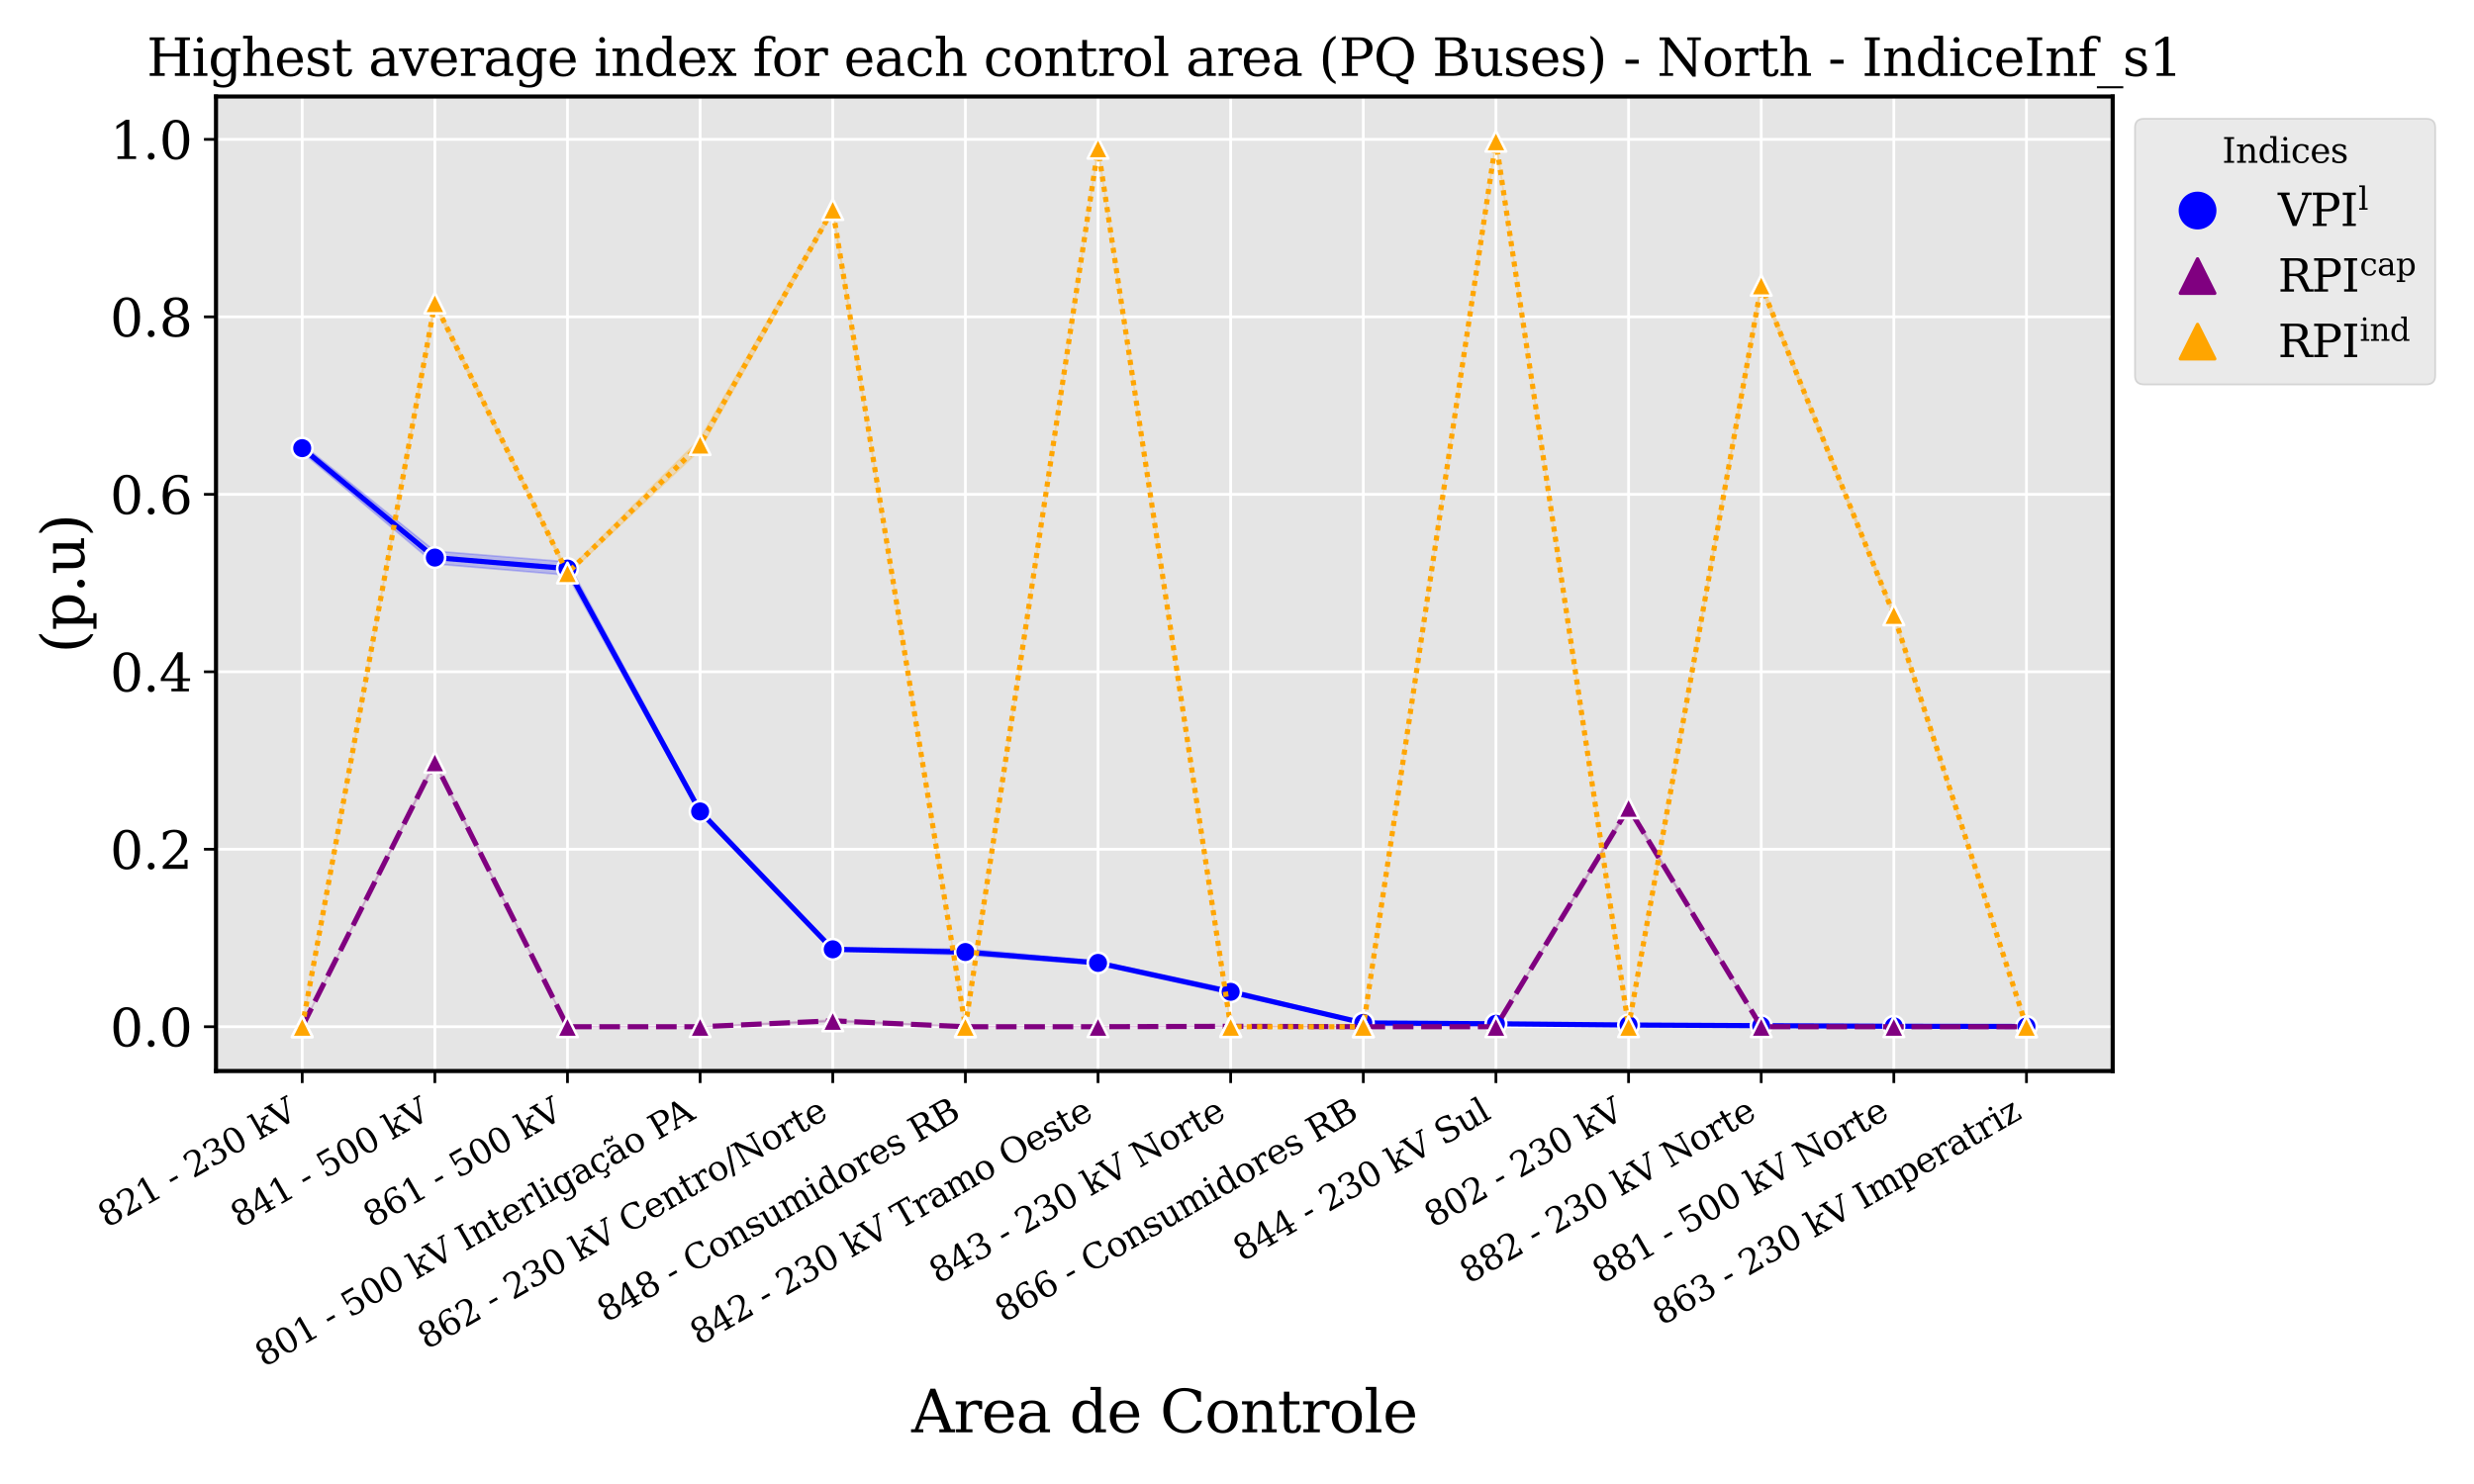 <?xml version="1.0" encoding="utf-8" standalone="no"?>
<!DOCTYPE svg PUBLIC "-//W3C//DTD SVG 1.1//EN"
  "http://www.w3.org/Graphics/SVG/1.1/DTD/svg11.dtd">
<svg xmlns:xlink="http://www.w3.org/1999/xlink" width="720pt" height="432pt" viewBox="0 0 720 432" xmlns="http://www.w3.org/2000/svg" version="1.1">
 <defs>
  <style type="text/css">*{stroke-linejoin: round; stroke-linecap: butt}</style>
 </defs>
 <g id="figure_1">
  <g id="patch_1">
   <path d="M 0 432 
L 720 432 
L 720 0 
L 0 0 
z
" style="fill: #ffffff"/>
  </g>
  <g id="axes_1">
   <g id="patch_2">
    <path d="M 62.862 311.78 
L 614.847 311.78 
L 614.847 28.084 
L 62.862 28.084 
z
" style="fill: #e5e5e5"/>
   </g>
   <g id="matplotlib.axis_1">
    <g id="xtick_1">
     <g id="line2d_1">
      <path d="M 87.953 311.78 
L 87.953 28.084 
" clip-path="url(#pcc52192267)" style="fill: none; stroke: #ffffff; stroke-width: 0.8; stroke-linecap: square"/>
     </g>
     <g id="line2d_2">
      <defs>
       <path id="m2d35d4b052" d="M 0 0 
L 0 3.5 
" style="stroke: #000000; stroke-width: 0.8"/>
      </defs>
      <g>
       <use xlink:href="#m2d35d4b052" x="87.953" y="311.78" style="stroke: #000000; stroke-width: 0.8"/>
      </g>
     </g>
     <g id="text_1">
      <!-- 821 - 230 kV -->
      <g transform="translate(31.167 357.545) rotate(-30) scale(0.1 -0.1)">
       <defs>
        <path id="DejaVuSerif-38" d="M 2981 1275 
Q 2981 1775 2732 2051 
Q 2484 2328 2034 2328 
Q 1584 2328 1336 2051 
Q 1088 1775 1088 1275 
Q 1088 772 1336 495 
Q 1584 219 2034 219 
Q 2484 219 2732 495 
Q 2981 772 2981 1275 
z
M 2853 3541 
Q 2853 3966 2637 4203 
Q 2422 4441 2034 4441 
Q 1650 4441 1433 4203 
Q 1216 3966 1216 3541 
Q 1216 3113 1433 2875 
Q 1650 2638 2034 2638 
Q 2422 2638 2637 2875 
Q 2853 3113 2853 3541 
z
M 2516 2484 
Q 3047 2413 3344 2092 
Q 3641 1772 3641 1275 
Q 3641 619 3225 264 
Q 2809 -91 2034 -91 
Q 1263 -91 845 264 
Q 428 619 428 1275 
Q 428 1772 725 2092 
Q 1022 2413 1556 2484 
Q 1084 2569 832 2842 
Q 581 3116 581 3541 
Q 581 4103 968 4426 
Q 1356 4750 2034 4750 
Q 2713 4750 3100 4426 
Q 3488 4103 3488 3541 
Q 3488 3116 3236 2842 
Q 2984 2569 2516 2484 
z
" transform="scale(0.016)"/>
        <path id="DejaVuSerif-32" d="M 819 3553 
L 469 3553 
L 469 4384 
Q 803 4563 1142 4656 
Q 1481 4750 1806 4750 
Q 2534 4750 2956 4397 
Q 3378 4044 3378 3438 
Q 3378 2753 2422 1800 
Q 2347 1728 2309 1691 
L 1131 513 
L 3078 513 
L 3078 1088 
L 3444 1088 
L 3444 0 
L 434 0 
L 434 341 
L 1850 1753 
Q 2319 2222 2519 2614 
Q 2719 3006 2719 3438 
Q 2719 3909 2473 4175 
Q 2228 4441 1797 4441 
Q 1350 4441 1106 4219 
Q 863 3997 819 3553 
z
" transform="scale(0.016)"/>
        <path id="DejaVuSerif-31" d="M 909 0 
L 909 331 
L 1722 331 
L 1722 4213 
L 781 3603 
L 781 4013 
L 1919 4750 
L 2350 4750 
L 2350 331 
L 3163 331 
L 3163 0 
L 909 0 
z
" transform="scale(0.016)"/>
        <path id="DejaVuSerif-20" transform="scale(0.016)"/>
        <path id="DejaVuSerif-2d" d="M 281 1959 
L 1881 1959 
L 1881 1472 
L 281 1472 
L 281 1959 
z
" transform="scale(0.016)"/>
        <path id="DejaVuSerif-33" d="M 622 4469 
Q 988 4606 1323 4678 
Q 1659 4750 1953 4750 
Q 2638 4750 3022 4454 
Q 3406 4159 3406 3634 
Q 3406 3213 3140 2930 
Q 2875 2647 2388 2547 
Q 2963 2466 3280 2130 
Q 3597 1794 3597 1259 
Q 3597 606 3158 257 
Q 2719 -91 1894 -91 
Q 1528 -91 1179 -12 
Q 831 66 488 225 
L 488 1131 
L 838 1131 
Q 869 681 1141 450 
Q 1413 219 1906 219 
Q 2384 219 2661 495 
Q 2938 772 2938 1253 
Q 2938 1803 2653 2086 
Q 2369 2369 1819 2369 
L 1522 2369 
L 1522 2688 
L 1678 2688 
Q 2225 2688 2498 2914 
Q 2772 3141 2772 3597 
Q 2772 4006 2547 4223 
Q 2322 4441 1900 4441 
Q 1478 4441 1245 4241 
Q 1013 4041 972 3647 
L 622 3647 
L 622 4469 
z
" transform="scale(0.016)"/>
        <path id="DejaVuSerif-30" d="M 2034 219 
Q 2513 219 2750 744 
Q 2988 1269 2988 2328 
Q 2988 3391 2750 3916 
Q 2513 4441 2034 4441 
Q 1556 4441 1318 3916 
Q 1081 3391 1081 2328 
Q 1081 1269 1318 744 
Q 1556 219 2034 219 
z
M 2034 -91 
Q 1275 -91 848 546 
Q 422 1184 422 2328 
Q 422 3475 848 4112 
Q 1275 4750 2034 4750 
Q 2797 4750 3222 4112 
Q 3647 3475 3647 2328 
Q 3647 1184 3222 546 
Q 2797 -91 2034 -91 
z
" transform="scale(0.016)"/>
        <path id="DejaVuSerif-6b" d="M 1831 0 
L 219 0 
L 219 331 
L 738 331 
L 738 4531 
L 184 4531 
L 184 4863 
L 1313 4863 
L 1313 1697 
L 2713 2988 
L 2234 2988 
L 2234 3322 
L 3738 3322 
L 3738 2988 
L 3169 2988 
L 2181 2075 
L 3444 331 
L 3922 331 
L 3922 0 
L 2284 0 
L 2284 331 
L 2759 331 
L 1766 1697 
L 1313 1275 
L 1313 331 
L 1831 331 
L 1831 0 
z
" transform="scale(0.016)"/>
        <path id="DejaVuSerif-56" d="M 1119 4331 
L 2497 750 
L 3872 4331 
L 3347 4331 
L 3347 4666 
L 4716 4666 
L 4716 4331 
L 4263 4331 
L 2597 0 
L 2059 0 
L 403 4331 
L -63 4331 
L -63 4666 
L 1638 4666 
L 1638 4331 
L 1119 4331 
z
" transform="scale(0.016)"/>
       </defs>
       <use xlink:href="#DejaVuSerif-38"/>
       <use xlink:href="#DejaVuSerif-32" x="63.623"/>
       <use xlink:href="#DejaVuSerif-31" x="127.246"/>
       <use xlink:href="#DejaVuSerif-20" x="190.869"/>
       <use xlink:href="#DejaVuSerif-2d" x="222.656"/>
       <use xlink:href="#DejaVuSerif-20" x="256.445"/>
       <use xlink:href="#DejaVuSerif-32" x="288.232"/>
       <use xlink:href="#DejaVuSerif-33" x="351.855"/>
       <use xlink:href="#DejaVuSerif-30" x="415.479"/>
       <use xlink:href="#DejaVuSerif-20" x="479.102"/>
       <use xlink:href="#DejaVuSerif-6b" x="510.889"/>
       <use xlink:href="#DejaVuSerif-56" x="571.484"/>
      </g>
     </g>
    </g>
    <g id="xtick_2">
     <g id="line2d_3">
      <path d="M 126.553 311.78 
L 126.553 28.084 
" clip-path="url(#pcc52192267)" style="fill: none; stroke: #ffffff; stroke-width: 0.8; stroke-linecap: square"/>
     </g>
     <g id="line2d_4">
      <g>
       <use xlink:href="#m2d35d4b052" x="126.553" y="311.78" style="stroke: #000000; stroke-width: 0.8"/>
      </g>
     </g>
     <g id="text_2">
      <!-- 841 - 500 kV -->
      <g transform="translate(69.767 357.545) rotate(-30) scale(0.1 -0.1)">
       <defs>
        <path id="DejaVuSerif-34" d="M 2234 1581 
L 2234 4063 
L 641 1581 
L 2234 1581 
z
M 3609 0 
L 1484 0 
L 1484 331 
L 2234 331 
L 2234 1247 
L 197 1247 
L 197 1588 
L 2241 4750 
L 2859 4750 
L 2859 1581 
L 3750 1581 
L 3750 1247 
L 2859 1247 
L 2859 331 
L 3609 331 
L 3609 0 
z
" transform="scale(0.016)"/>
        <path id="DejaVuSerif-35" d="M 3219 4666 
L 3219 4153 
L 1081 4153 
L 1081 2816 
Q 1244 2928 1461 2984 
Q 1678 3041 1947 3041 
Q 2703 3041 3140 2622 
Q 3578 2203 3578 1478 
Q 3578 738 3136 323 
Q 2694 -91 1894 -91 
Q 1572 -91 1234 -12 
Q 897 66 544 225 
L 544 1131 
L 897 1131 
Q 925 688 1179 453 
Q 1434 219 1894 219 
Q 2388 219 2653 544 
Q 2919 869 2919 1478 
Q 2919 2084 2655 2407 
Q 2391 2731 1894 2731 
Q 1613 2731 1398 2631 
Q 1184 2531 1019 2322 
L 750 2322 
L 750 4666 
L 3219 4666 
z
" transform="scale(0.016)"/>
       </defs>
       <use xlink:href="#DejaVuSerif-38"/>
       <use xlink:href="#DejaVuSerif-34" x="63.623"/>
       <use xlink:href="#DejaVuSerif-31" x="127.246"/>
       <use xlink:href="#DejaVuSerif-20" x="190.869"/>
       <use xlink:href="#DejaVuSerif-2d" x="222.656"/>
       <use xlink:href="#DejaVuSerif-20" x="256.445"/>
       <use xlink:href="#DejaVuSerif-35" x="288.232"/>
       <use xlink:href="#DejaVuSerif-30" x="351.855"/>
       <use xlink:href="#DejaVuSerif-30" x="415.479"/>
       <use xlink:href="#DejaVuSerif-20" x="479.102"/>
       <use xlink:href="#DejaVuSerif-6b" x="510.889"/>
       <use xlink:href="#DejaVuSerif-56" x="571.484"/>
      </g>
     </g>
    </g>
    <g id="xtick_3">
     <g id="line2d_5">
      <path d="M 165.153 311.78 
L 165.153 28.084 
" clip-path="url(#pcc52192267)" style="fill: none; stroke: #ffffff; stroke-width: 0.8; stroke-linecap: square"/>
     </g>
     <g id="line2d_6">
      <g>
       <use xlink:href="#m2d35d4b052" x="165.153" y="311.78" style="stroke: #000000; stroke-width: 0.8"/>
      </g>
     </g>
     <g id="text_3">
      <!-- 861 - 500 kV -->
      <g transform="translate(108.367 357.545) rotate(-30) scale(0.1 -0.1)">
       <defs>
        <path id="DejaVuSerif-36" d="M 2094 219 
Q 2534 219 2771 542 
Q 3009 866 3009 1472 
Q 3009 2078 2771 2401 
Q 2534 2725 2094 2725 
Q 1647 2725 1412 2412 
Q 1178 2100 1178 1509 
Q 1178 888 1415 553 
Q 1653 219 2094 219 
z
M 1075 2569 
Q 1288 2803 1556 2918 
Q 1825 3034 2163 3034 
Q 2859 3034 3264 2615 
Q 3669 2197 3669 1472 
Q 3669 763 3233 336 
Q 2797 -91 2069 -91 
Q 1278 -91 853 498 
Q 428 1088 428 2181 
Q 428 3406 931 4078 
Q 1434 4750 2350 4750 
Q 2597 4750 2869 4703 
Q 3141 4656 3425 4563 
L 3425 3794 
L 3072 3794 
Q 3034 4109 2831 4275 
Q 2628 4441 2284 4441 
Q 1678 4441 1381 3981 
Q 1084 3522 1075 2569 
z
" transform="scale(0.016)"/>
       </defs>
       <use xlink:href="#DejaVuSerif-38"/>
       <use xlink:href="#DejaVuSerif-36" x="63.623"/>
       <use xlink:href="#DejaVuSerif-31" x="127.246"/>
       <use xlink:href="#DejaVuSerif-20" x="190.869"/>
       <use xlink:href="#DejaVuSerif-2d" x="222.656"/>
       <use xlink:href="#DejaVuSerif-20" x="256.445"/>
       <use xlink:href="#DejaVuSerif-35" x="288.232"/>
       <use xlink:href="#DejaVuSerif-30" x="351.855"/>
       <use xlink:href="#DejaVuSerif-30" x="415.479"/>
       <use xlink:href="#DejaVuSerif-20" x="479.102"/>
       <use xlink:href="#DejaVuSerif-6b" x="510.889"/>
       <use xlink:href="#DejaVuSerif-56" x="571.484"/>
      </g>
     </g>
    </g>
    <g id="xtick_4">
     <g id="line2d_7">
      <path d="M 203.754 311.78 
L 203.754 28.084 
" clip-path="url(#pcc52192267)" style="fill: none; stroke: #ffffff; stroke-width: 0.8; stroke-linecap: square"/>
     </g>
     <g id="line2d_8">
      <g>
       <use xlink:href="#m2d35d4b052" x="203.754" y="311.78" style="stroke: #000000; stroke-width: 0.8"/>
      </g>
     </g>
     <g id="text_4">
      <!-- 801 - 500 kV Interligação PA -->
      <g transform="translate(76.882 398.116) rotate(-30) scale(0.1 -0.1)">
       <defs>
        <path id="DejaVuSerif-49" d="M 1581 331 
L 2175 331 
L 2175 0 
L 353 0 
L 353 331 
L 947 331 
L 947 4331 
L 353 4331 
L 353 4666 
L 2175 4666 
L 2175 4331 
L 1581 4331 
L 1581 331 
z
" transform="scale(0.016)"/>
        <path id="DejaVuSerif-6e" d="M 263 0 
L 263 331 
L 781 331 
L 781 2988 
L 231 2988 
L 231 3322 
L 1356 3322 
L 1356 2731 
Q 1516 3069 1770 3241 
Q 2025 3413 2363 3413 
Q 2913 3413 3172 3097 
Q 3431 2781 3431 2113 
L 3431 331 
L 3944 331 
L 3944 0 
L 2356 0 
L 2356 331 
L 2853 331 
L 2853 1931 
Q 2853 2541 2703 2767 
Q 2553 2994 2175 2994 
Q 1775 2994 1565 2701 
Q 1356 2409 1356 1850 
L 1356 331 
L 1856 331 
L 1856 0 
L 263 0 
z
" transform="scale(0.016)"/>
        <path id="DejaVuSerif-74" d="M 691 2988 
L 184 2988 
L 184 3322 
L 691 3322 
L 691 4353 
L 1269 4353 
L 1269 3322 
L 2350 3322 
L 2350 2988 
L 1269 2988 
L 1269 878 
Q 1269 456 1350 337 
Q 1431 219 1650 219 
Q 1875 219 1978 351 
Q 2081 484 2088 781 
L 2522 781 
Q 2497 328 2275 118 
Q 2053 -91 1600 -91 
Q 1103 -91 897 129 
Q 691 350 691 878 
L 691 2988 
z
" transform="scale(0.016)"/>
        <path id="DejaVuSerif-65" d="M 3469 1600 
L 991 1600 
L 991 1575 
Q 991 903 1244 561 
Q 1497 219 1991 219 
Q 2369 219 2611 417 
Q 2853 616 2950 1006 
L 3413 1006 
Q 3275 459 2904 184 
Q 2534 -91 1931 -91 
Q 1203 -91 761 389 
Q 319 869 319 1663 
Q 319 2450 753 2931 
Q 1188 3413 1894 3413 
Q 2647 3413 3050 2948 
Q 3453 2484 3469 1600 
z
M 2791 1931 
Q 2772 2513 2545 2808 
Q 2319 3103 1894 3103 
Q 1497 3103 1269 2806 
Q 1041 2509 991 1931 
L 2791 1931 
z
" transform="scale(0.016)"/>
        <path id="DejaVuSerif-72" d="M 3059 3328 
L 3059 2497 
L 2728 2497 
Q 2713 2744 2591 2866 
Q 2469 2988 2234 2988 
Q 1809 2988 1582 2694 
Q 1356 2400 1356 1850 
L 1356 331 
L 2022 331 
L 2022 0 
L 263 0 
L 263 331 
L 781 331 
L 781 2994 
L 231 2994 
L 231 3322 
L 1356 3322 
L 1356 2731 
Q 1525 3078 1790 3245 
Q 2056 3413 2438 3413 
Q 2578 3413 2733 3391 
Q 2888 3369 3059 3328 
z
" transform="scale(0.016)"/>
        <path id="DejaVuSerif-6c" d="M 1313 331 
L 1856 331 
L 1856 0 
L 184 0 
L 184 331 
L 738 331 
L 738 4531 
L 184 4531 
L 184 4863 
L 1313 4863 
L 1313 331 
z
" transform="scale(0.016)"/>
        <path id="DejaVuSerif-69" d="M 622 4353 
Q 622 4497 726 4603 
Q 831 4709 978 4709 
Q 1122 4709 1226 4603 
Q 1331 4497 1331 4353 
Q 1331 4206 1228 4103 
Q 1125 4000 978 4000 
Q 831 4000 726 4103 
Q 622 4206 622 4353 
z
M 1356 331 
L 1900 331 
L 1900 0 
L 231 0 
L 231 331 
L 781 331 
L 781 2988 
L 231 2988 
L 231 3322 
L 1356 3322 
L 1356 331 
z
" transform="scale(0.016)"/>
        <path id="DejaVuSerif-67" d="M 3359 2988 
L 3359 72 
Q 3359 -644 2965 -1033 
Q 2572 -1422 1844 -1422 
Q 1516 -1422 1216 -1362 
Q 916 -1303 641 -1184 
L 641 -488 
L 941 -488 
Q 997 -813 1206 -963 
Q 1416 -1113 1806 -1113 
Q 2313 -1113 2548 -827 
Q 2784 -541 2784 72 
L 2784 519 
Q 2616 206 2355 57 
Q 2094 -91 1709 -91 
Q 1097 -91 708 395 
Q 319 881 319 1663 
Q 319 2444 706 2928 
Q 1094 3413 1709 3413 
Q 2094 3413 2355 3264 
Q 2616 3116 2784 2803 
L 2784 3322 
L 3909 3322 
L 3909 2988 
L 3359 2988 
z
M 2784 1825 
Q 2784 2422 2554 2737 
Q 2325 3053 1888 3053 
Q 1444 3053 1217 2703 
Q 991 2353 991 1663 
Q 991 975 1217 622 
Q 1444 269 1888 269 
Q 2325 269 2554 583 
Q 2784 897 2784 1497 
L 2784 1825 
z
" transform="scale(0.016)"/>
        <path id="DejaVuSerif-61" d="M 2547 1044 
L 2547 1747 
L 1806 1747 
Q 1378 1747 1168 1562 
Q 959 1378 959 997 
Q 959 650 1171 447 
Q 1384 244 1747 244 
Q 2106 244 2326 466 
Q 2547 688 2547 1044 
z
M 3122 2075 
L 3122 331 
L 3634 331 
L 3634 0 
L 2547 0 
L 2547 359 
Q 2356 128 2106 18 
Q 1856 -91 1522 -91 
Q 969 -91 644 203 
Q 319 497 319 997 
Q 319 1513 691 1797 
Q 1063 2081 1741 2081 
L 2547 2081 
L 2547 2309 
Q 2547 2688 2317 2895 
Q 2088 3103 1672 3103 
Q 1328 3103 1125 2947 
Q 922 2791 872 2484 
L 575 2484 
L 575 3156 
Q 875 3284 1158 3348 
Q 1441 3413 1709 3413 
Q 2400 3413 2761 3070 
Q 3122 2728 3122 2075 
z
" transform="scale(0.016)"/>
        <path id="DejaVuSerif-e7" d="M 3291 997 
Q 3169 466 2822 187 
Q 2475 -91 1925 -91 
Q 1200 -91 759 389 
Q 319 869 319 1663 
Q 319 2459 759 2936 
Q 1200 3413 1925 3413 
Q 2241 3413 2553 3339 
Q 2866 3266 3181 3116 
L 3181 2266 
L 2847 2266 
Q 2781 2703 2561 2903 
Q 2341 3103 1931 3103 
Q 1466 3103 1228 2742 
Q 991 2381 991 1663 
Q 991 944 1227 581 
Q 1463 219 1931 219 
Q 2303 219 2525 412 
Q 2747 606 2828 997 
L 3291 997 
z
M 2118 0 
Q 2318 -200 2416 -375 
Q 2515 -550 2515 -703 
Q 2515 -956 2318 -1095 
Q 2121 -1234 1771 -1234 
Q 1640 -1234 1502 -1215 
Q 1365 -1197 1221 -1159 
L 1221 -750 
Q 1350 -803 1473 -829 
Q 1596 -856 1706 -856 
Q 1884 -856 1987 -773 
Q 2090 -691 2090 -550 
Q 2090 -463 2021 -325 
Q 1953 -188 1815 0 
L 2118 0 
z
" transform="scale(0.016)"/>
        <path id="DejaVuSerif-e3" d="M 2547 1044 
L 2547 1747 
L 1806 1747 
Q 1378 1747 1168 1562 
Q 959 1378 959 997 
Q 959 650 1171 447 
Q 1384 244 1747 244 
Q 2106 244 2326 466 
Q 2547 688 2547 1044 
z
M 3122 2075 
L 3122 331 
L 3634 331 
L 3634 0 
L 2547 0 
L 2547 359 
Q 2356 128 2106 18 
Q 1856 -91 1522 -91 
Q 969 -91 644 203 
Q 319 497 319 997 
Q 319 1513 691 1797 
Q 1063 2081 1741 2081 
L 2547 2081 
L 2547 2309 
Q 2547 2688 2317 2895 
Q 2088 3103 1672 3103 
Q 1328 3103 1125 2947 
Q 922 2791 872 2484 
L 575 2484 
L 575 3156 
Q 875 3284 1158 3348 
Q 1441 3413 1709 3413 
Q 2400 3413 2761 3070 
Q 3122 2728 3122 2075 
z
M 1764 4281 
L 1585 4453 
Q 1504 4528 1452 4551 
Q 1401 4575 1342 4575 
Q 1210 4575 1135 4451 
Q 1060 4328 1045 4091 
L 745 4091 
Q 751 4513 910 4742 
Q 1070 4972 1354 4972 
Q 1473 4972 1573 4928 
Q 1673 4884 1789 4781 
L 1967 4609 
Q 2039 4538 2092 4513 
Q 2145 4488 2210 4488 
Q 2345 4488 2420 4613 
Q 2495 4738 2507 4972 
L 2807 4972 
Q 2801 4550 2641 4320 
Q 2482 4091 2198 4091 
Q 2079 4091 1979 4134 
Q 1879 4178 1764 4281 
z
" transform="scale(0.016)"/>
        <path id="DejaVuSerif-6f" d="M 1925 219 
Q 2388 219 2623 584 
Q 2859 950 2859 1663 
Q 2859 2375 2623 2739 
Q 2388 3103 1925 3103 
Q 1463 3103 1227 2739 
Q 991 2375 991 1663 
Q 991 950 1228 584 
Q 1466 219 1925 219 
z
M 1925 -91 
Q 1200 -91 759 389 
Q 319 869 319 1663 
Q 319 2456 758 2934 
Q 1197 3413 1925 3413 
Q 2653 3413 3092 2934 
Q 3531 2456 3531 1663 
Q 3531 869 3092 389 
Q 2653 -91 1925 -91 
z
" transform="scale(0.016)"/>
        <path id="DejaVuSerif-50" d="M 1581 2375 
L 2406 2375 
Q 2872 2375 3115 2626 
Q 3359 2878 3359 3353 
Q 3359 3831 3115 4081 
Q 2872 4331 2406 4331 
L 1581 4331 
L 1581 2375 
z
M 353 0 
L 353 331 
L 947 331 
L 947 4331 
L 353 4331 
L 353 4666 
L 2559 4666 
Q 3259 4666 3668 4311 
Q 4078 3956 4078 3353 
Q 4078 2753 3668 2397 
Q 3259 2041 2559 2041 
L 1581 2041 
L 1581 331 
L 2303 331 
L 2303 0 
L 353 0 
z
" transform="scale(0.016)"/>
        <path id="DejaVuSerif-41" d="M 1281 1691 
L 2994 1691 
L 2138 3909 
L 1281 1691 
z
M -38 0 
L -38 331 
L 372 331 
L 2034 4666 
L 2559 4666 
L 4225 331 
L 4684 331 
L 4684 0 
L 2988 0 
L 2988 331 
L 3506 331 
L 3116 1356 
L 1153 1356 
L 763 331 
L 1275 331 
L 1275 0 
L -38 0 
z
" transform="scale(0.016)"/>
       </defs>
       <use xlink:href="#DejaVuSerif-38"/>
       <use xlink:href="#DejaVuSerif-30" x="63.623"/>
       <use xlink:href="#DejaVuSerif-31" x="127.246"/>
       <use xlink:href="#DejaVuSerif-20" x="190.869"/>
       <use xlink:href="#DejaVuSerif-2d" x="222.656"/>
       <use xlink:href="#DejaVuSerif-20" x="256.445"/>
       <use xlink:href="#DejaVuSerif-35" x="288.232"/>
       <use xlink:href="#DejaVuSerif-30" x="351.855"/>
       <use xlink:href="#DejaVuSerif-30" x="415.479"/>
       <use xlink:href="#DejaVuSerif-20" x="479.102"/>
       <use xlink:href="#DejaVuSerif-6b" x="510.889"/>
       <use xlink:href="#DejaVuSerif-56" x="571.484"/>
       <use xlink:href="#DejaVuSerif-20" x="643.701"/>
       <use xlink:href="#DejaVuSerif-49" x="675.488"/>
       <use xlink:href="#DejaVuSerif-6e" x="714.99"/>
       <use xlink:href="#DejaVuSerif-74" x="779.395"/>
       <use xlink:href="#DejaVuSerif-65" x="819.58"/>
       <use xlink:href="#DejaVuSerif-72" x="878.76"/>
       <use xlink:href="#DejaVuSerif-6c" x="926.562"/>
       <use xlink:href="#DejaVuSerif-69" x="958.545"/>
       <use xlink:href="#DejaVuSerif-67" x="990.527"/>
       <use xlink:href="#DejaVuSerif-61" x="1054.541"/>
       <use xlink:href="#DejaVuSerif-e7" x="1114.16"/>
       <use xlink:href="#DejaVuSerif-e3" x="1170.166"/>
       <use xlink:href="#DejaVuSerif-6f" x="1229.785"/>
       <use xlink:href="#DejaVuSerif-20" x="1289.99"/>
       <use xlink:href="#DejaVuSerif-50" x="1321.777"/>
       <use xlink:href="#DejaVuSerif-41" x="1379.938"/>
      </g>
     </g>
    </g>
    <g id="xtick_5">
     <g id="line2d_9">
      <path d="M 242.354 311.78 
L 242.354 28.084 
" clip-path="url(#pcc52192267)" style="fill: none; stroke: #ffffff; stroke-width: 0.8; stroke-linecap: square"/>
     </g>
     <g id="line2d_10">
      <g>
       <use xlink:href="#m2d35d4b052" x="242.354" y="311.78" style="stroke: #000000; stroke-width: 0.8"/>
      </g>
     </g>
     <g id="text_5">
      <!-- 862 - 230 kV Centro/Norte -->
      <g transform="translate(124.198 392.977) rotate(-30) scale(0.1 -0.1)">
       <defs>
        <path id="DejaVuSerif-43" d="M 4513 1234 
Q 4306 581 3820 245 
Q 3334 -91 2591 -91 
Q 2134 -91 1743 65 
Q 1353 222 1050 525 
Q 700 875 529 1320 
Q 359 1766 359 2328 
Q 359 3416 987 4083 
Q 1616 4750 2644 4750 
Q 3025 4750 3456 4650 
Q 3888 4550 4384 4347 
L 4384 3272 
L 4031 3272 
Q 3916 3859 3567 4137 
Q 3219 4416 2591 4416 
Q 1844 4416 1459 3886 
Q 1075 3356 1075 2328 
Q 1075 1303 1459 773 
Q 1844 244 2591 244 
Q 3113 244 3450 492 
Q 3788 741 3938 1234 
L 4513 1234 
z
" transform="scale(0.016)"/>
        <path id="DejaVuSerif-2f" d="M 1656 4666 
L 2156 4666 
L 500 -594 
L 0 -594 
L 1656 4666 
z
" transform="scale(0.016)"/>
        <path id="DejaVuSerif-4e" d="M 313 0 
L 313 331 
L 941 331 
L 941 4331 
L 313 4331 
L 313 4666 
L 1509 4666 
L 4306 984 
L 4306 4331 
L 3681 4331 
L 3681 4666 
L 5319 4666 
L 5319 4331 
L 4691 4331 
L 4691 -91 
L 4313 -91 
L 1325 3841 
L 1325 331 
L 1953 331 
L 1953 0 
L 313 0 
z
" transform="scale(0.016)"/>
       </defs>
       <use xlink:href="#DejaVuSerif-38"/>
       <use xlink:href="#DejaVuSerif-36" x="63.623"/>
       <use xlink:href="#DejaVuSerif-32" x="127.246"/>
       <use xlink:href="#DejaVuSerif-20" x="190.869"/>
       <use xlink:href="#DejaVuSerif-2d" x="222.656"/>
       <use xlink:href="#DejaVuSerif-20" x="256.445"/>
       <use xlink:href="#DejaVuSerif-32" x="288.232"/>
       <use xlink:href="#DejaVuSerif-33" x="351.855"/>
       <use xlink:href="#DejaVuSerif-30" x="415.479"/>
       <use xlink:href="#DejaVuSerif-20" x="479.102"/>
       <use xlink:href="#DejaVuSerif-6b" x="510.889"/>
       <use xlink:href="#DejaVuSerif-56" x="571.484"/>
       <use xlink:href="#DejaVuSerif-20" x="643.701"/>
       <use xlink:href="#DejaVuSerif-43" x="675.488"/>
       <use xlink:href="#DejaVuSerif-65" x="752.002"/>
       <use xlink:href="#DejaVuSerif-6e" x="811.182"/>
       <use xlink:href="#DejaVuSerif-74" x="875.586"/>
       <use xlink:href="#DejaVuSerif-72" x="915.771"/>
       <use xlink:href="#DejaVuSerif-6f" x="963.574"/>
       <use xlink:href="#DejaVuSerif-2f" x="1023.779"/>
       <use xlink:href="#DejaVuSerif-4e" x="1057.471"/>
       <use xlink:href="#DejaVuSerif-6f" x="1144.971"/>
       <use xlink:href="#DejaVuSerif-72" x="1205.176"/>
       <use xlink:href="#DejaVuSerif-74" x="1252.979"/>
       <use xlink:href="#DejaVuSerif-65" x="1293.164"/>
      </g>
     </g>
    </g>
    <g id="xtick_6">
     <g id="line2d_11">
      <path d="M 280.954 311.78 
L 280.954 28.084 
" clip-path="url(#pcc52192267)" style="fill: none; stroke: #ffffff; stroke-width: 0.8; stroke-linecap: square"/>
     </g>
     <g id="line2d_12">
      <g>
       <use xlink:href="#m2d35d4b052" x="280.954" y="311.78" style="stroke: #000000; stroke-width: 0.8"/>
      </g>
     </g>
     <g id="text_6">
      <!-- 848 - Consumidores RB -->
      <g transform="translate(176.427 385.109) rotate(-30) scale(0.1 -0.1)">
       <defs>
        <path id="DejaVuSerif-73" d="M 359 184 
L 359 959 
L 691 959 
Q 703 588 923 403 
Q 1144 219 1575 219 
Q 1963 219 2166 364 
Q 2369 509 2369 788 
Q 2369 1006 2220 1140 
Q 2072 1275 1594 1428 
L 1178 1569 
Q 750 1706 558 1912 
Q 366 2119 366 2438 
Q 366 2894 700 3153 
Q 1034 3413 1625 3413 
Q 1888 3413 2178 3344 
Q 2469 3275 2778 3144 
L 2778 2419 
L 2447 2419 
Q 2434 2741 2221 2922 
Q 2009 3103 1644 3103 
Q 1281 3103 1095 2975 
Q 909 2847 909 2591 
Q 909 2381 1050 2254 
Q 1191 2128 1613 1997 
L 2069 1856 
Q 2541 1709 2748 1489 
Q 2956 1269 2956 922 
Q 2956 450 2595 179 
Q 2234 -91 1600 -91 
Q 1278 -91 972 -22 
Q 666 47 359 184 
z
" transform="scale(0.016)"/>
        <path id="DejaVuSerif-75" d="M 2266 3322 
L 3341 3322 
L 3341 331 
L 3884 331 
L 3884 0 
L 2766 0 
L 2766 588 
Q 2606 256 2353 82 
Q 2100 -91 1766 -91 
Q 1213 -91 952 223 
Q 691 538 691 1209 
L 691 2988 
L 172 2988 
L 172 3322 
L 1269 3322 
L 1269 1388 
Q 1269 781 1417 556 
Q 1566 331 1947 331 
Q 2347 331 2556 625 
Q 2766 919 2766 1478 
L 2766 2988 
L 2266 2988 
L 2266 3322 
z
" transform="scale(0.016)"/>
        <path id="DejaVuSerif-6d" d="M 3316 2675 
Q 3481 3041 3739 3227 
Q 3997 3413 4341 3413 
Q 4863 3413 5119 3089 
Q 5375 2766 5375 2113 
L 5375 331 
L 5894 331 
L 5894 0 
L 4300 0 
L 4300 331 
L 4800 331 
L 4800 2047 
Q 4800 2556 4650 2772 
Q 4500 2988 4153 2988 
Q 3769 2988 3567 2697 
Q 3366 2406 3366 1850 
L 3366 331 
L 3866 331 
L 3866 0 
L 2291 0 
L 2291 331 
L 2791 331 
L 2791 2069 
Q 2791 2566 2641 2777 
Q 2491 2988 2144 2988 
Q 1759 2988 1557 2697 
Q 1356 2406 1356 1850 
L 1356 331 
L 1856 331 
L 1856 0 
L 263 0 
L 263 331 
L 781 331 
L 781 2994 
L 231 2994 
L 231 3322 
L 1356 3322 
L 1356 2731 
Q 1516 3063 1762 3238 
Q 2009 3413 2322 3413 
Q 2709 3413 2968 3220 
Q 3228 3028 3316 2675 
z
" transform="scale(0.016)"/>
        <path id="DejaVuSerif-64" d="M 3359 331 
L 3909 331 
L 3909 0 
L 2784 0 
L 2784 519 
Q 2616 206 2355 57 
Q 2094 -91 1709 -91 
Q 1097 -91 708 395 
Q 319 881 319 1663 
Q 319 2444 706 2928 
Q 1094 3413 1709 3413 
Q 2094 3413 2355 3264 
Q 2616 3116 2784 2803 
L 2784 4531 
L 2241 4531 
L 2241 4863 
L 3359 4863 
L 3359 331 
z
M 2784 1497 
L 2784 1825 
Q 2784 2422 2554 2737 
Q 2325 3053 1888 3053 
Q 1444 3053 1217 2703 
Q 991 2353 991 1663 
Q 991 975 1217 622 
Q 1444 269 1888 269 
Q 2325 269 2554 583 
Q 2784 897 2784 1497 
z
" transform="scale(0.016)"/>
        <path id="DejaVuSerif-52" d="M 3066 2316 
Q 3284 2256 3442 2114 
Q 3600 1972 3725 1716 
L 4403 331 
L 4972 331 
L 4972 0 
L 3872 0 
L 3144 1484 
Q 2934 1916 2759 2042 
Q 2584 2169 2278 2169 
L 1581 2169 
L 1581 331 
L 2241 331 
L 2241 0 
L 353 0 
L 353 331 
L 947 331 
L 947 4331 
L 353 4331 
L 353 4666 
L 2719 4666 
Q 3400 4666 3770 4341 
Q 4141 4016 4141 3419 
Q 4141 2938 3870 2661 
Q 3600 2384 3066 2316 
z
M 1581 2503 
L 2503 2503 
Q 2975 2503 3200 2726 
Q 3425 2950 3425 3419 
Q 3425 3888 3200 4109 
Q 2975 4331 2503 4331 
L 1581 4331 
L 1581 2503 
z
" transform="scale(0.016)"/>
        <path id="DejaVuSerif-42" d="M 1581 331 
L 2516 331 
Q 3078 331 3337 575 
Q 3597 819 3597 1350 
Q 3597 1878 3339 2120 
Q 3081 2363 2516 2363 
L 1581 2363 
L 1581 331 
z
M 1581 2694 
L 2375 2694 
Q 2888 2694 3123 2891 
Q 3359 3088 3359 3513 
Q 3359 3941 3123 4136 
Q 2888 4331 2375 4331 
L 1581 4331 
L 1581 2694 
z
M 353 0 
L 353 331 
L 947 331 
L 947 4331 
L 353 4331 
L 353 4666 
L 2656 4666 
Q 3363 4666 3720 4377 
Q 4078 4088 4078 3513 
Q 4078 3097 3829 2850 
Q 3581 2603 3103 2547 
Q 3697 2472 4005 2167 
Q 4313 1863 4313 1350 
Q 4313 656 3875 328 
Q 3438 0 2509 0 
L 353 0 
z
" transform="scale(0.016)"/>
       </defs>
       <use xlink:href="#DejaVuSerif-38"/>
       <use xlink:href="#DejaVuSerif-34" x="63.623"/>
       <use xlink:href="#DejaVuSerif-38" x="127.246"/>
       <use xlink:href="#DejaVuSerif-20" x="190.869"/>
       <use xlink:href="#DejaVuSerif-2d" x="222.656"/>
       <use xlink:href="#DejaVuSerif-20" x="256.445"/>
       <use xlink:href="#DejaVuSerif-43" x="288.232"/>
       <use xlink:href="#DejaVuSerif-6f" x="364.746"/>
       <use xlink:href="#DejaVuSerif-6e" x="424.951"/>
       <use xlink:href="#DejaVuSerif-73" x="489.355"/>
       <use xlink:href="#DejaVuSerif-75" x="540.674"/>
       <use xlink:href="#DejaVuSerif-6d" x="605.078"/>
       <use xlink:href="#DejaVuSerif-69" x="699.902"/>
       <use xlink:href="#DejaVuSerif-64" x="731.885"/>
       <use xlink:href="#DejaVuSerif-6f" x="795.898"/>
       <use xlink:href="#DejaVuSerif-72" x="856.104"/>
       <use xlink:href="#DejaVuSerif-65" x="903.906"/>
       <use xlink:href="#DejaVuSerif-73" x="963.086"/>
       <use xlink:href="#DejaVuSerif-20" x="1014.404"/>
       <use xlink:href="#DejaVuSerif-52" x="1046.191"/>
       <use xlink:href="#DejaVuSerif-42" x="1121.484"/>
      </g>
     </g>
    </g>
    <g id="xtick_7">
     <g id="line2d_13">
      <path d="M 319.555 311.78 
L 319.555 28.084 
" clip-path="url(#pcc52192267)" style="fill: none; stroke: #ffffff; stroke-width: 0.8; stroke-linecap: square"/>
     </g>
     <g id="line2d_14">
      <g>
       <use xlink:href="#m2d35d4b052" x="319.555" y="311.78" style="stroke: #000000; stroke-width: 0.8"/>
      </g>
     </g>
     <g id="text_7">
      <!-- 842 - 230 kV Tramo Oeste -->
      <g transform="translate(203.482 391.774) rotate(-30) scale(0.1 -0.1)">
       <defs>
        <path id="DejaVuSerif-54" d="M 1222 0 
L 1222 331 
L 1819 331 
L 1819 4294 
L 447 4294 
L 447 3566 
L 63 3566 
L 63 4666 
L 4206 4666 
L 4206 3566 
L 3822 3566 
L 3822 4294 
L 2450 4294 
L 2450 331 
L 3047 331 
L 3047 0 
L 1222 0 
z
" transform="scale(0.016)"/>
        <path id="DejaVuSerif-4f" d="M 2625 244 
Q 3391 244 3781 770 
Q 4172 1297 4172 2328 
Q 4172 3363 3781 3889 
Q 3391 4416 2625 4416 
Q 1856 4416 1465 3889 
Q 1075 3363 1075 2328 
Q 1075 1297 1465 770 
Q 1856 244 2625 244 
z
M 2625 -91 
Q 2150 -91 1751 65 
Q 1353 222 1050 525 
Q 700 875 529 1319 
Q 359 1763 359 2328 
Q 359 2894 529 3339 
Q 700 3784 1050 4134 
Q 1356 4441 1750 4595 
Q 2144 4750 2625 4750 
Q 3641 4750 4266 4084 
Q 4891 3419 4891 2328 
Q 4891 1769 4719 1320 
Q 4547 872 4197 525 
Q 3891 219 3497 64 
Q 3103 -91 2625 -91 
z
" transform="scale(0.016)"/>
       </defs>
       <use xlink:href="#DejaVuSerif-38"/>
       <use xlink:href="#DejaVuSerif-34" x="63.623"/>
       <use xlink:href="#DejaVuSerif-32" x="127.246"/>
       <use xlink:href="#DejaVuSerif-20" x="190.869"/>
       <use xlink:href="#DejaVuSerif-2d" x="222.656"/>
       <use xlink:href="#DejaVuSerif-20" x="256.445"/>
       <use xlink:href="#DejaVuSerif-32" x="288.232"/>
       <use xlink:href="#DejaVuSerif-33" x="351.855"/>
       <use xlink:href="#DejaVuSerif-30" x="415.479"/>
       <use xlink:href="#DejaVuSerif-20" x="479.102"/>
       <use xlink:href="#DejaVuSerif-6b" x="510.889"/>
       <use xlink:href="#DejaVuSerif-56" x="571.484"/>
       <use xlink:href="#DejaVuSerif-20" x="643.701"/>
       <use xlink:href="#DejaVuSerif-54" x="675.488"/>
       <use xlink:href="#DejaVuSerif-72" x="742.188"/>
       <use xlink:href="#DejaVuSerif-61" x="789.99"/>
       <use xlink:href="#DejaVuSerif-6d" x="849.609"/>
       <use xlink:href="#DejaVuSerif-6f" x="944.434"/>
       <use xlink:href="#DejaVuSerif-20" x="1004.639"/>
       <use xlink:href="#DejaVuSerif-4f" x="1036.426"/>
       <use xlink:href="#DejaVuSerif-65" x="1118.408"/>
       <use xlink:href="#DejaVuSerif-73" x="1177.588"/>
       <use xlink:href="#DejaVuSerif-74" x="1228.906"/>
       <use xlink:href="#DejaVuSerif-65" x="1269.092"/>
      </g>
     </g>
    </g>
    <g id="xtick_8">
     <g id="line2d_15">
      <path d="M 358.155 311.78 
L 358.155 28.084 
" clip-path="url(#pcc52192267)" style="fill: none; stroke: #ffffff; stroke-width: 0.8; stroke-linecap: square"/>
     </g>
     <g id="line2d_16">
      <g>
       <use xlink:href="#m2d35d4b052" x="358.155" y="311.78" style="stroke: #000000; stroke-width: 0.8"/>
      </g>
     </g>
     <g id="text_8">
      <!-- 843 - 230 kV Norte -->
      <g transform="translate(273.079 373.878) rotate(-30) scale(0.1 -0.1)">
       <use xlink:href="#DejaVuSerif-38"/>
       <use xlink:href="#DejaVuSerif-34" x="63.623"/>
       <use xlink:href="#DejaVuSerif-33" x="127.246"/>
       <use xlink:href="#DejaVuSerif-20" x="190.869"/>
       <use xlink:href="#DejaVuSerif-2d" x="222.656"/>
       <use xlink:href="#DejaVuSerif-20" x="256.445"/>
       <use xlink:href="#DejaVuSerif-32" x="288.232"/>
       <use xlink:href="#DejaVuSerif-33" x="351.855"/>
       <use xlink:href="#DejaVuSerif-30" x="415.479"/>
       <use xlink:href="#DejaVuSerif-20" x="479.102"/>
       <use xlink:href="#DejaVuSerif-6b" x="510.889"/>
       <use xlink:href="#DejaVuSerif-56" x="571.484"/>
       <use xlink:href="#DejaVuSerif-20" x="643.701"/>
       <use xlink:href="#DejaVuSerif-4e" x="675.488"/>
       <use xlink:href="#DejaVuSerif-6f" x="762.988"/>
       <use xlink:href="#DejaVuSerif-72" x="823.193"/>
       <use xlink:href="#DejaVuSerif-74" x="870.996"/>
       <use xlink:href="#DejaVuSerif-65" x="911.182"/>
      </g>
     </g>
    </g>
    <g id="xtick_9">
     <g id="line2d_17">
      <path d="M 396.755 311.78 
L 396.755 28.084 
" clip-path="url(#pcc52192267)" style="fill: none; stroke: #ffffff; stroke-width: 0.8; stroke-linecap: square"/>
     </g>
     <g id="line2d_18">
      <g>
       <use xlink:href="#m2d35d4b052" x="396.755" y="311.78" style="stroke: #000000; stroke-width: 0.8"/>
      </g>
     </g>
     <g id="text_9">
      <!-- 866 - Consumidores RB -->
      <g transform="translate(292.228 385.109) rotate(-30) scale(0.1 -0.1)">
       <use xlink:href="#DejaVuSerif-38"/>
       <use xlink:href="#DejaVuSerif-36" x="63.623"/>
       <use xlink:href="#DejaVuSerif-36" x="127.246"/>
       <use xlink:href="#DejaVuSerif-20" x="190.869"/>
       <use xlink:href="#DejaVuSerif-2d" x="222.656"/>
       <use xlink:href="#DejaVuSerif-20" x="256.445"/>
       <use xlink:href="#DejaVuSerif-43" x="288.232"/>
       <use xlink:href="#DejaVuSerif-6f" x="364.746"/>
       <use xlink:href="#DejaVuSerif-6e" x="424.951"/>
       <use xlink:href="#DejaVuSerif-73" x="489.355"/>
       <use xlink:href="#DejaVuSerif-75" x="540.674"/>
       <use xlink:href="#DejaVuSerif-6d" x="605.078"/>
       <use xlink:href="#DejaVuSerif-69" x="699.902"/>
       <use xlink:href="#DejaVuSerif-64" x="731.885"/>
       <use xlink:href="#DejaVuSerif-6f" x="795.898"/>
       <use xlink:href="#DejaVuSerif-72" x="856.104"/>
       <use xlink:href="#DejaVuSerif-65" x="903.906"/>
       <use xlink:href="#DejaVuSerif-73" x="963.086"/>
       <use xlink:href="#DejaVuSerif-20" x="1014.404"/>
       <use xlink:href="#DejaVuSerif-52" x="1046.191"/>
       <use xlink:href="#DejaVuSerif-42" x="1121.484"/>
      </g>
     </g>
    </g>
    <g id="xtick_10">
     <g id="line2d_19">
      <path d="M 435.355 311.78 
L 435.355 28.084 
" clip-path="url(#pcc52192267)" style="fill: none; stroke: #ffffff; stroke-width: 0.8; stroke-linecap: square"/>
     </g>
     <g id="line2d_20">
      <g>
       <use xlink:href="#m2d35d4b052" x="435.355" y="311.78" style="stroke: #000000; stroke-width: 0.8"/>
      </g>
     </g>
     <g id="text_10">
      <!-- 844 - 230 kV Sul -->
      <g transform="translate(361.537 367.379) rotate(-30) scale(0.1 -0.1)">
       <defs>
        <path id="DejaVuSerif-53" d="M 594 225 
L 594 1288 
L 953 1284 
Q 969 753 1261 498 
Q 1553 244 2150 244 
Q 2706 244 2998 464 
Q 3291 684 3291 1106 
Q 3291 1444 3114 1625 
Q 2938 1806 2369 1978 
L 1753 2163 
Q 1084 2366 811 2669 
Q 538 2972 538 3500 
Q 538 4094 959 4422 
Q 1381 4750 2144 4750 
Q 2469 4750 2856 4679 
Q 3244 4609 3681 4475 
L 3681 3481 
L 3328 3481 
Q 3275 3975 2998 4195 
Q 2722 4416 2156 4416 
Q 1663 4416 1405 4214 
Q 1147 4013 1147 3628 
Q 1147 3294 1340 3103 
Q 1534 2913 2163 2725 
L 2741 2553 
Q 3375 2363 3645 2067 
Q 3916 1772 3916 1275 
Q 3916 597 3481 253 
Q 3047 -91 2188 -91 
Q 1803 -91 1404 -12 
Q 1006 66 594 225 
z
" transform="scale(0.016)"/>
       </defs>
       <use xlink:href="#DejaVuSerif-38"/>
       <use xlink:href="#DejaVuSerif-34" x="63.623"/>
       <use xlink:href="#DejaVuSerif-34" x="127.246"/>
       <use xlink:href="#DejaVuSerif-20" x="190.869"/>
       <use xlink:href="#DejaVuSerif-2d" x="222.656"/>
       <use xlink:href="#DejaVuSerif-20" x="256.445"/>
       <use xlink:href="#DejaVuSerif-32" x="288.232"/>
       <use xlink:href="#DejaVuSerif-33" x="351.855"/>
       <use xlink:href="#DejaVuSerif-30" x="415.479"/>
       <use xlink:href="#DejaVuSerif-20" x="479.102"/>
       <use xlink:href="#DejaVuSerif-6b" x="510.889"/>
       <use xlink:href="#DejaVuSerif-56" x="571.484"/>
       <use xlink:href="#DejaVuSerif-20" x="643.701"/>
       <use xlink:href="#DejaVuSerif-53" x="675.488"/>
       <use xlink:href="#DejaVuSerif-75" x="743.994"/>
       <use xlink:href="#DejaVuSerif-6c" x="808.398"/>
      </g>
     </g>
    </g>
    <g id="xtick_11">
     <g id="line2d_21">
      <path d="M 473.956 311.78 
L 473.956 28.084 
" clip-path="url(#pcc52192267)" style="fill: none; stroke: #ffffff; stroke-width: 0.8; stroke-linecap: square"/>
     </g>
     <g id="line2d_22">
      <g>
       <use xlink:href="#m2d35d4b052" x="473.956" y="311.78" style="stroke: #000000; stroke-width: 0.8"/>
      </g>
     </g>
     <g id="text_11">
      <!-- 802 - 230 kV -->
      <g transform="translate(417.17 357.545) rotate(-30) scale(0.1 -0.1)">
       <use xlink:href="#DejaVuSerif-38"/>
       <use xlink:href="#DejaVuSerif-30" x="63.623"/>
       <use xlink:href="#DejaVuSerif-32" x="127.246"/>
       <use xlink:href="#DejaVuSerif-20" x="190.869"/>
       <use xlink:href="#DejaVuSerif-2d" x="222.656"/>
       <use xlink:href="#DejaVuSerif-20" x="256.445"/>
       <use xlink:href="#DejaVuSerif-32" x="288.232"/>
       <use xlink:href="#DejaVuSerif-33" x="351.855"/>
       <use xlink:href="#DejaVuSerif-30" x="415.479"/>
       <use xlink:href="#DejaVuSerif-20" x="479.102"/>
       <use xlink:href="#DejaVuSerif-6b" x="510.889"/>
       <use xlink:href="#DejaVuSerif-56" x="571.484"/>
      </g>
     </g>
    </g>
    <g id="xtick_12">
     <g id="line2d_23">
      <path d="M 512.556 311.78 
L 512.556 28.084 
" clip-path="url(#pcc52192267)" style="fill: none; stroke: #ffffff; stroke-width: 0.8; stroke-linecap: square"/>
     </g>
     <g id="line2d_24">
      <g>
       <use xlink:href="#m2d35d4b052" x="512.556" y="311.78" style="stroke: #000000; stroke-width: 0.8"/>
      </g>
     </g>
     <g id="text_12">
      <!-- 882 - 230 kV Norte -->
      <g transform="translate(427.481 373.878) rotate(-30) scale(0.1 -0.1)">
       <use xlink:href="#DejaVuSerif-38"/>
       <use xlink:href="#DejaVuSerif-38" x="63.623"/>
       <use xlink:href="#DejaVuSerif-32" x="127.246"/>
       <use xlink:href="#DejaVuSerif-20" x="190.869"/>
       <use xlink:href="#DejaVuSerif-2d" x="222.656"/>
       <use xlink:href="#DejaVuSerif-20" x="256.445"/>
       <use xlink:href="#DejaVuSerif-32" x="288.232"/>
       <use xlink:href="#DejaVuSerif-33" x="351.855"/>
       <use xlink:href="#DejaVuSerif-30" x="415.479"/>
       <use xlink:href="#DejaVuSerif-20" x="479.102"/>
       <use xlink:href="#DejaVuSerif-6b" x="510.889"/>
       <use xlink:href="#DejaVuSerif-56" x="571.484"/>
       <use xlink:href="#DejaVuSerif-20" x="643.701"/>
       <use xlink:href="#DejaVuSerif-4e" x="675.488"/>
       <use xlink:href="#DejaVuSerif-6f" x="762.988"/>
       <use xlink:href="#DejaVuSerif-72" x="823.193"/>
       <use xlink:href="#DejaVuSerif-74" x="870.996"/>
       <use xlink:href="#DejaVuSerif-65" x="911.182"/>
      </g>
     </g>
    </g>
    <g id="xtick_13">
     <g id="line2d_25">
      <path d="M 551.156 311.78 
L 551.156 28.084 
" clip-path="url(#pcc52192267)" style="fill: none; stroke: #ffffff; stroke-width: 0.8; stroke-linecap: square"/>
     </g>
     <g id="line2d_26">
      <g>
       <use xlink:href="#m2d35d4b052" x="551.156" y="311.78" style="stroke: #000000; stroke-width: 0.8"/>
      </g>
     </g>
     <g id="text_13">
      <!-- 881 - 500 kV Norte -->
      <g transform="translate(466.081 373.878) rotate(-30) scale(0.1 -0.1)">
       <use xlink:href="#DejaVuSerif-38"/>
       <use xlink:href="#DejaVuSerif-38" x="63.623"/>
       <use xlink:href="#DejaVuSerif-31" x="127.246"/>
       <use xlink:href="#DejaVuSerif-20" x="190.869"/>
       <use xlink:href="#DejaVuSerif-2d" x="222.656"/>
       <use xlink:href="#DejaVuSerif-20" x="256.445"/>
       <use xlink:href="#DejaVuSerif-35" x="288.232"/>
       <use xlink:href="#DejaVuSerif-30" x="351.855"/>
       <use xlink:href="#DejaVuSerif-30" x="415.479"/>
       <use xlink:href="#DejaVuSerif-20" x="479.102"/>
       <use xlink:href="#DejaVuSerif-6b" x="510.889"/>
       <use xlink:href="#DejaVuSerif-56" x="571.484"/>
       <use xlink:href="#DejaVuSerif-20" x="643.701"/>
       <use xlink:href="#DejaVuSerif-4e" x="675.488"/>
       <use xlink:href="#DejaVuSerif-6f" x="762.988"/>
       <use xlink:href="#DejaVuSerif-72" x="823.193"/>
       <use xlink:href="#DejaVuSerif-74" x="870.996"/>
       <use xlink:href="#DejaVuSerif-65" x="911.182"/>
      </g>
     </g>
    </g>
    <g id="xtick_14">
     <g id="line2d_27">
      <path d="M 589.757 311.78 
L 589.757 28.084 
" clip-path="url(#pcc52192267)" style="fill: none; stroke: #ffffff; stroke-width: 0.8; stroke-linecap: square"/>
     </g>
     <g id="line2d_28">
      <g>
       <use xlink:href="#m2d35d4b052" x="589.757" y="311.78" style="stroke: #000000; stroke-width: 0.8"/>
      </g>
     </g>
     <g id="text_14">
      <!-- 863 - 230 kV Imperatriz -->
      <g transform="translate(483.66 386.015) rotate(-30) scale(0.1 -0.1)">
       <defs>
        <path id="DejaVuSerif-70" d="M 1313 1825 
L 1313 1497 
Q 1313 897 1542 583 
Q 1772 269 2209 269 
Q 2650 269 2876 622 
Q 3103 975 3103 1663 
Q 3103 2353 2876 2703 
Q 2650 3053 2209 3053 
Q 1772 3053 1542 2737 
Q 1313 2422 1313 1825 
z
M 738 2988 
L 184 2988 
L 184 3322 
L 1313 3322 
L 1313 2803 
Q 1481 3116 1742 3264 
Q 2003 3413 2388 3413 
Q 3000 3413 3387 2928 
Q 3775 2444 3775 1663 
Q 3775 881 3387 395 
Q 3000 -91 2388 -91 
Q 2003 -91 1742 57 
Q 1481 206 1313 519 
L 1313 -997 
L 1856 -997 
L 1856 -1331 
L 184 -1331 
L 184 -997 
L 738 -997 
L 738 2988 
z
" transform="scale(0.016)"/>
        <path id="DejaVuSerif-7a" d="M 256 0 
L 256 269 
L 2338 2988 
L 691 2988 
L 691 2413 
L 359 2413 
L 359 3322 
L 3078 3322 
L 3078 3053 
L 997 331 
L 2803 331 
L 2803 934 
L 3138 934 
L 3138 0 
L 256 0 
z
" transform="scale(0.016)"/>
       </defs>
       <use xlink:href="#DejaVuSerif-38"/>
       <use xlink:href="#DejaVuSerif-36" x="63.623"/>
       <use xlink:href="#DejaVuSerif-33" x="127.246"/>
       <use xlink:href="#DejaVuSerif-20" x="190.869"/>
       <use xlink:href="#DejaVuSerif-2d" x="222.656"/>
       <use xlink:href="#DejaVuSerif-20" x="256.445"/>
       <use xlink:href="#DejaVuSerif-32" x="288.232"/>
       <use xlink:href="#DejaVuSerif-33" x="351.855"/>
       <use xlink:href="#DejaVuSerif-30" x="415.479"/>
       <use xlink:href="#DejaVuSerif-20" x="479.102"/>
       <use xlink:href="#DejaVuSerif-6b" x="510.889"/>
       <use xlink:href="#DejaVuSerif-56" x="571.484"/>
       <use xlink:href="#DejaVuSerif-20" x="643.701"/>
       <use xlink:href="#DejaVuSerif-49" x="675.488"/>
       <use xlink:href="#DejaVuSerif-6d" x="714.99"/>
       <use xlink:href="#DejaVuSerif-70" x="809.814"/>
       <use xlink:href="#DejaVuSerif-65" x="873.828"/>
       <use xlink:href="#DejaVuSerif-72" x="933.008"/>
       <use xlink:href="#DejaVuSerif-61" x="980.811"/>
       <use xlink:href="#DejaVuSerif-74" x="1040.43"/>
       <use xlink:href="#DejaVuSerif-72" x="1080.615"/>
       <use xlink:href="#DejaVuSerif-69" x="1128.418"/>
       <use xlink:href="#DejaVuSerif-7a" x="1160.4"/>
      </g>
     </g>
    </g>
    <g id="text_15">
     <!-- Area de Controle -->
     <g transform="translate(265.238 416.957) scale(0.17 -0.17)">
      <use xlink:href="#DejaVuSerif-41"/>
      <use xlink:href="#DejaVuSerif-72" x="72.217"/>
      <use xlink:href="#DejaVuSerif-65" x="120.02"/>
      <use xlink:href="#DejaVuSerif-61" x="179.199"/>
      <use xlink:href="#DejaVuSerif-20" x="238.818"/>
      <use xlink:href="#DejaVuSerif-64" x="270.605"/>
      <use xlink:href="#DejaVuSerif-65" x="334.619"/>
      <use xlink:href="#DejaVuSerif-20" x="393.799"/>
      <use xlink:href="#DejaVuSerif-43" x="425.586"/>
      <use xlink:href="#DejaVuSerif-6f" x="502.1"/>
      <use xlink:href="#DejaVuSerif-6e" x="562.305"/>
      <use xlink:href="#DejaVuSerif-74" x="626.709"/>
      <use xlink:href="#DejaVuSerif-72" x="666.895"/>
      <use xlink:href="#DejaVuSerif-6f" x="714.697"/>
      <use xlink:href="#DejaVuSerif-6c" x="774.902"/>
      <use xlink:href="#DejaVuSerif-65" x="806.885"/>
     </g>
    </g>
   </g>
   <g id="matplotlib.axis_2">
    <g id="ytick_1">
     <g id="line2d_29">
      <path d="M 62.862 298.885 
L 614.847 298.885 
" clip-path="url(#pcc52192267)" style="fill: none; stroke: #ffffff; stroke-width: 0.8; stroke-linecap: square"/>
     </g>
     <g id="line2d_30">
      <defs>
       <path id="m6763768cd7" d="M 0 0 
L -3.5 0 
" style="stroke: #000000; stroke-width: 0.8"/>
      </defs>
      <g>
       <use xlink:href="#m6763768cd7" x="62.862" y="298.885" style="stroke: #000000; stroke-width: 0.8"/>
      </g>
     </g>
     <g id="text_16">
      <!-- 0.0 -->
      <g transform="translate(32.008 304.583) scale(0.15 -0.15)">
       <defs>
        <path id="DejaVuSerif-2e" d="M 603 325 
Q 603 500 722 622 
Q 841 744 1019 744 
Q 1191 744 1312 622 
Q 1434 500 1434 325 
Q 1434 153 1312 31 
Q 1191 -91 1019 -91 
Q 841 -91 722 29 
Q 603 150 603 325 
z
" transform="scale(0.016)"/>
       </defs>
       <use xlink:href="#DejaVuSerif-30"/>
       <use xlink:href="#DejaVuSerif-2e" x="63.623"/>
       <use xlink:href="#DejaVuSerif-30" x="95.41"/>
      </g>
     </g>
    </g>
    <g id="ytick_2">
     <g id="line2d_31">
      <path d="M 62.862 247.223 
L 614.847 247.223 
" clip-path="url(#pcc52192267)" style="fill: none; stroke: #ffffff; stroke-width: 0.8; stroke-linecap: square"/>
     </g>
     <g id="line2d_32">
      <g>
       <use xlink:href="#m6763768cd7" x="62.862" y="247.223" style="stroke: #000000; stroke-width: 0.8"/>
      </g>
     </g>
     <g id="text_17">
      <!-- 0.2 -->
      <g transform="translate(32.008 252.921) scale(0.15 -0.15)">
       <use xlink:href="#DejaVuSerif-30"/>
       <use xlink:href="#DejaVuSerif-2e" x="63.623"/>
       <use xlink:href="#DejaVuSerif-32" x="95.41"/>
      </g>
     </g>
    </g>
    <g id="ytick_3">
     <g id="line2d_33">
      <path d="M 62.862 195.56 
L 614.847 195.56 
" clip-path="url(#pcc52192267)" style="fill: none; stroke: #ffffff; stroke-width: 0.8; stroke-linecap: square"/>
     </g>
     <g id="line2d_34">
      <g>
       <use xlink:href="#m6763768cd7" x="62.862" y="195.56" style="stroke: #000000; stroke-width: 0.8"/>
      </g>
     </g>
     <g id="text_18">
      <!-- 0.4 -->
      <g transform="translate(32.008 201.259) scale(0.15 -0.15)">
       <use xlink:href="#DejaVuSerif-30"/>
       <use xlink:href="#DejaVuSerif-2e" x="63.623"/>
       <use xlink:href="#DejaVuSerif-34" x="95.41"/>
      </g>
     </g>
    </g>
    <g id="ytick_4">
     <g id="line2d_35">
      <path d="M 62.862 143.898 
L 614.847 143.898 
" clip-path="url(#pcc52192267)" style="fill: none; stroke: #ffffff; stroke-width: 0.8; stroke-linecap: square"/>
     </g>
     <g id="line2d_36">
      <g>
       <use xlink:href="#m6763768cd7" x="62.862" y="143.898" style="stroke: #000000; stroke-width: 0.8"/>
      </g>
     </g>
     <g id="text_19">
      <!-- 0.6 -->
      <g transform="translate(32.008 149.597) scale(0.15 -0.15)">
       <use xlink:href="#DejaVuSerif-30"/>
       <use xlink:href="#DejaVuSerif-2e" x="63.623"/>
       <use xlink:href="#DejaVuSerif-36" x="95.41"/>
      </g>
     </g>
    </g>
    <g id="ytick_5">
     <g id="line2d_37">
      <path d="M 62.862 92.236 
L 614.847 92.236 
" clip-path="url(#pcc52192267)" style="fill: none; stroke: #ffffff; stroke-width: 0.8; stroke-linecap: square"/>
     </g>
     <g id="line2d_38">
      <g>
       <use xlink:href="#m6763768cd7" x="62.862" y="92.236" style="stroke: #000000; stroke-width: 0.8"/>
      </g>
     </g>
     <g id="text_20">
      <!-- 0.8 -->
      <g transform="translate(32.008 97.935) scale(0.15 -0.15)">
       <use xlink:href="#DejaVuSerif-30"/>
       <use xlink:href="#DejaVuSerif-2e" x="63.623"/>
       <use xlink:href="#DejaVuSerif-38" x="95.41"/>
      </g>
     </g>
    </g>
    <g id="ytick_6">
     <g id="line2d_39">
      <path d="M 62.862 40.574 
L 614.847 40.574 
" clip-path="url(#pcc52192267)" style="fill: none; stroke: #ffffff; stroke-width: 0.8; stroke-linecap: square"/>
     </g>
     <g id="line2d_40">
      <g>
       <use xlink:href="#m6763768cd7" x="62.862" y="40.574" style="stroke: #000000; stroke-width: 0.8"/>
      </g>
     </g>
     <g id="text_21">
      <!-- 1.0 -->
      <g transform="translate(32.008 46.273) scale(0.15 -0.15)">
       <use xlink:href="#DejaVuSerif-31"/>
       <use xlink:href="#DejaVuSerif-2e" x="63.623"/>
       <use xlink:href="#DejaVuSerif-30" x="95.41"/>
      </g>
     </g>
    </g>
    <g id="text_22">
     <!-- (p.u) -->
     <g transform="translate(24.472 190.182) rotate(-90) scale(0.17 -0.17)">
      <defs>
       <path id="DejaVuSerif-28" d="M 2041 -997 
Q 1281 -656 893 83 
Q 506 822 506 1931 
Q 506 3044 893 3783 
Q 1281 4522 2041 4863 
L 2041 4556 
Q 1559 4225 1350 3623 
Q 1141 3022 1141 1931 
Q 1141 844 1350 242 
Q 1559 -359 2041 -691 
L 2041 -997 
z
" transform="scale(0.016)"/>
       <path id="DejaVuSerif-29" d="M 453 -997 
L 453 -691 
Q 934 -359 1145 242 
Q 1356 844 1356 1931 
Q 1356 3022 1145 3623 
Q 934 4225 453 4556 
L 453 4863 
Q 1216 4522 1603 3783 
Q 1991 3044 1991 1931 
Q 1991 822 1603 83 
Q 1216 -656 453 -997 
z
" transform="scale(0.016)"/>
      </defs>
      <use xlink:href="#DejaVuSerif-28"/>
      <use xlink:href="#DejaVuSerif-70" x="39.014"/>
      <use xlink:href="#DejaVuSerif-2e" x="103.027"/>
      <use xlink:href="#DejaVuSerif-75" x="134.814"/>
      <use xlink:href="#DejaVuSerif-29" x="199.219"/>
     </g>
    </g>
   </g>
   <g id="PolyCollection_1">
    <defs>
     <path id="m4986c5fccd" d="M 87.953 -302.668 
L 87.953 -300.379 
L 126.553 -267.847 
L 165.153 -264.59 
L 203.754 -194.885 
L 242.354 -155.221 
L 280.954 -153.978 
L 319.555 -151.156 
L 358.155 -142.577 
L 396.755 -134.069 
L 435.355 -133.798 
L 473.956 -133.472 
L 512.556 -133.328 
L 551.156 -133.195 
L 589.757 -133.171 
L 589.757 -133.217 
L 589.757 -133.217 
L 551.156 -133.308 
L 512.556 -133.512 
L 473.956 -133.772 
L 435.355 -134.173 
L 396.755 -134.39 
L 358.155 -143.996 
L 319.555 -152.228 
L 280.954 -155.763 
L 242.354 -156.104 
L 203.754 -196.677 
L 165.153 -268.432 
L 126.553 -271.567 
L 87.953 -302.668 
z
" style="stroke: #0000ff; stroke-opacity: 0.2; stroke-width: 0.5"/>
    </defs>
    <g clip-path="url(#pcc52192267)">
     <use xlink:href="#m4986c5fccd" x="0" y="432" style="fill: #0000ff; fill-opacity: 0.2; stroke: #0000ff; stroke-opacity: 0.2; stroke-width: 0.5"/>
    </g>
   </g>
   <g id="PolyCollection_2">
    <defs>
     <path id="m6ae2a1d0d5" d="M 87.953 -133.115 
L 87.953 -133.115 
L 126.553 -209.673 
L 165.153 -133.115 
L 203.754 -133.115 
L 242.354 -134.611 
L 280.954 -133.115 
L 319.555 -133.115 
L 358.155 -133.204 
L 396.755 -133.115 
L 435.355 -133.115 
L 473.956 -196.331 
L 512.556 -133.115 
L 551.156 -133.115 
L 589.757 -133.115 
L 589.757 -133.115 
L 589.757 -133.115 
L 551.156 -133.115 
L 512.556 -133.115 
L 473.956 -197.331 
L 435.355 -133.115 
L 396.755 -133.115 
L 358.155 -133.275 
L 319.555 -133.115 
L 280.954 -133.115 
L 242.354 -135.071 
L 203.754 -133.115 
L 165.153 -133.115 
L 126.553 -210.498 
L 87.953 -133.115 
z
" style="stroke: #800080; stroke-opacity: 0.2; stroke-width: 0.5"/>
    </defs>
    <g clip-path="url(#pcc52192267)">
     <use xlink:href="#m6ae2a1d0d5" x="0" y="432" style="fill: #800080; fill-opacity: 0.2; stroke: #800080; stroke-opacity: 0.2; stroke-width: 0.5"/>
    </g>
   </g>
   <g id="PolyCollection_3">
    <defs>
     <path id="m8a113627db" d="M 87.953 -133.115 
L 87.953 -133.115 
L 126.553 -342.979 
L 165.153 -264.568 
L 203.754 -301.039 
L 242.354 -370.291 
L 280.954 -133.115 
L 319.555 -388.616 
L 358.155 -133.115 
L 396.755 -133.115 
L 435.355 -390.765 
L 473.956 -133.115 
L 512.556 -348.005 
L 551.156 -252.339 
L 589.757 -133.115 
L 589.757 -133.115 
L 589.757 -133.115 
L 551.156 -253.688 
L 512.556 -349.897 
L 473.956 -133.115 
L 435.355 -391.021 
L 396.755 -133.115 
L 358.155 -133.115 
L 319.555 -389.094 
L 280.954 -133.115 
L 242.354 -371.667 
L 203.754 -304.321 
L 165.153 -265.81 
L 126.553 -344.506 
L 87.953 -133.115 
z
" style="stroke: #ffa500; stroke-opacity: 0.2; stroke-width: 0.5"/>
    </defs>
    <g clip-path="url(#pcc52192267)">
     <use xlink:href="#m8a113627db" x="0" y="432" style="fill: #ffa500; fill-opacity: 0.2; stroke: #ffa500; stroke-opacity: 0.2; stroke-width: 0.5"/>
    </g>
   </g>
   <g id="line2d_41">
    <path d="M 87.953 130.455 
L 126.553 162.315 
L 165.153 165.52 
L 203.754 236.219 
L 242.354 276.35 
L 280.954 277.137 
L 319.555 280.307 
L 358.155 288.724 
L 396.755 297.777 
L 435.355 298.027 
L 473.956 298.389 
L 512.556 298.581 
L 551.156 298.751 
L 589.757 298.808 
" clip-path="url(#pcc52192267)" style="fill: none; stroke: #0000ff; stroke-width: 1.5; stroke-linecap: square"/>
    <defs>
     <path id="m89d111d4e7" d="M 0 3 
C 0.796 3 1.559 2.684 2.121 2.121 
C 2.684 1.559 3 0.796 3 0 
C 3 -0.796 2.684 -1.559 2.121 -2.121 
C 1.559 -2.684 0.796 -3 0 -3 
C -0.796 -3 -1.559 -2.684 -2.121 -2.121 
C -2.684 -1.559 -3 -0.796 -3 0 
C -3 0.796 -2.684 1.559 -2.121 2.121 
C -1.559 2.684 -0.796 3 0 3 
z
" style="stroke: #ffffff; stroke-width: 0.75"/>
    </defs>
    <g clip-path="url(#pcc52192267)">
     <use xlink:href="#m89d111d4e7" x="87.953" y="130.455" style="fill: #0000ff; stroke: #ffffff; stroke-width: 0.75"/>
     <use xlink:href="#m89d111d4e7" x="126.553" y="162.315" style="fill: #0000ff; stroke: #ffffff; stroke-width: 0.75"/>
     <use xlink:href="#m89d111d4e7" x="165.153" y="165.52" style="fill: #0000ff; stroke: #ffffff; stroke-width: 0.75"/>
     <use xlink:href="#m89d111d4e7" x="203.754" y="236.219" style="fill: #0000ff; stroke: #ffffff; stroke-width: 0.75"/>
     <use xlink:href="#m89d111d4e7" x="242.354" y="276.35" style="fill: #0000ff; stroke: #ffffff; stroke-width: 0.75"/>
     <use xlink:href="#m89d111d4e7" x="280.954" y="277.137" style="fill: #0000ff; stroke: #ffffff; stroke-width: 0.75"/>
     <use xlink:href="#m89d111d4e7" x="319.555" y="280.307" style="fill: #0000ff; stroke: #ffffff; stroke-width: 0.75"/>
     <use xlink:href="#m89d111d4e7" x="358.155" y="288.724" style="fill: #0000ff; stroke: #ffffff; stroke-width: 0.75"/>
     <use xlink:href="#m89d111d4e7" x="396.755" y="297.777" style="fill: #0000ff; stroke: #ffffff; stroke-width: 0.75"/>
     <use xlink:href="#m89d111d4e7" x="435.355" y="298.027" style="fill: #0000ff; stroke: #ffffff; stroke-width: 0.75"/>
     <use xlink:href="#m89d111d4e7" x="473.956" y="298.389" style="fill: #0000ff; stroke: #ffffff; stroke-width: 0.75"/>
     <use xlink:href="#m89d111d4e7" x="512.556" y="298.581" style="fill: #0000ff; stroke: #ffffff; stroke-width: 0.75"/>
     <use xlink:href="#m89d111d4e7" x="551.156" y="298.751" style="fill: #0000ff; stroke: #ffffff; stroke-width: 0.75"/>
     <use xlink:href="#m89d111d4e7" x="589.757" y="298.808" style="fill: #0000ff; stroke: #ffffff; stroke-width: 0.75"/>
    </g>
   </g>
   <g id="line2d_42">
    <path d="M 87.953 298.885 
L 126.553 221.909 
L 165.153 298.885 
L 203.754 298.885 
L 242.354 297.163 
L 280.954 298.885 
L 319.555 298.885 
L 358.155 298.763 
L 396.755 298.885 
L 435.355 298.885 
L 473.956 235.157 
L 512.556 298.885 
L 551.156 298.885 
L 589.757 298.885 
" clip-path="url(#pcc52192267)" style="fill: none; stroke-dasharray: 6,2.25; stroke-dashoffset: 0; stroke: #800080; stroke-width: 1.5"/>
    <defs>
     <path id="m3e16cf5994" d="M 0 -3 
L -3 3 
L 3 3 
z
" style="stroke: #ffffff; stroke-width: 0.75; stroke-linejoin: miter"/>
    </defs>
    <g clip-path="url(#pcc52192267)">
     <use xlink:href="#m3e16cf5994" x="87.953" y="298.885" style="fill: #800080; stroke: #ffffff; stroke-width: 0.75; stroke-linejoin: miter"/>
     <use xlink:href="#m3e16cf5994" x="126.553" y="221.909" style="fill: #800080; stroke: #ffffff; stroke-width: 0.75; stroke-linejoin: miter"/>
     <use xlink:href="#m3e16cf5994" x="165.153" y="298.885" style="fill: #800080; stroke: #ffffff; stroke-width: 0.75; stroke-linejoin: miter"/>
     <use xlink:href="#m3e16cf5994" x="203.754" y="298.885" style="fill: #800080; stroke: #ffffff; stroke-width: 0.75; stroke-linejoin: miter"/>
     <use xlink:href="#m3e16cf5994" x="242.354" y="297.163" style="fill: #800080; stroke: #ffffff; stroke-width: 0.75; stroke-linejoin: miter"/>
     <use xlink:href="#m3e16cf5994" x="280.954" y="298.885" style="fill: #800080; stroke: #ffffff; stroke-width: 0.75; stroke-linejoin: miter"/>
     <use xlink:href="#m3e16cf5994" x="319.555" y="298.885" style="fill: #800080; stroke: #ffffff; stroke-width: 0.75; stroke-linejoin: miter"/>
     <use xlink:href="#m3e16cf5994" x="358.155" y="298.763" style="fill: #800080; stroke: #ffffff; stroke-width: 0.75; stroke-linejoin: miter"/>
     <use xlink:href="#m3e16cf5994" x="396.755" y="298.885" style="fill: #800080; stroke: #ffffff; stroke-width: 0.75; stroke-linejoin: miter"/>
     <use xlink:href="#m3e16cf5994" x="435.355" y="298.885" style="fill: #800080; stroke: #ffffff; stroke-width: 0.75; stroke-linejoin: miter"/>
     <use xlink:href="#m3e16cf5994" x="473.956" y="235.157" style="fill: #800080; stroke: #ffffff; stroke-width: 0.75; stroke-linejoin: miter"/>
     <use xlink:href="#m3e16cf5994" x="512.556" y="298.885" style="fill: #800080; stroke: #ffffff; stroke-width: 0.75; stroke-linejoin: miter"/>
     <use xlink:href="#m3e16cf5994" x="551.156" y="298.885" style="fill: #800080; stroke: #ffffff; stroke-width: 0.75; stroke-linejoin: miter"/>
     <use xlink:href="#m3e16cf5994" x="589.757" y="298.885" style="fill: #800080; stroke: #ffffff; stroke-width: 0.75; stroke-linejoin: miter"/>
    </g>
   </g>
   <g id="line2d_43">
    <path d="M 87.953 298.885 
L 126.553 88.229 
L 165.153 166.81 
L 203.754 129.407 
L 242.354 60.99 
L 280.954 298.885 
L 319.555 43.138 
L 358.155 298.885 
L 396.755 298.885 
L 435.355 41.103 
L 473.956 298.885 
L 512.556 83.061 
L 551.156 178.985 
L 589.757 298.885 
" clip-path="url(#pcc52192267)" style="fill: none; stroke-dasharray: 1.5,1.5; stroke-dashoffset: 0; stroke: #ffa500; stroke-width: 1.5"/>
    <defs>
     <path id="mdc491119ca" d="M 0 -3 
L -3 3 
L 3 3 
z
" style="stroke: #ffffff; stroke-width: 0.75; stroke-linejoin: miter"/>
    </defs>
    <g clip-path="url(#pcc52192267)">
     <use xlink:href="#mdc491119ca" x="87.953" y="298.885" style="fill: #ffa500; stroke: #ffffff; stroke-width: 0.75; stroke-linejoin: miter"/>
     <use xlink:href="#mdc491119ca" x="126.553" y="88.229" style="fill: #ffa500; stroke: #ffffff; stroke-width: 0.75; stroke-linejoin: miter"/>
     <use xlink:href="#mdc491119ca" x="165.153" y="166.81" style="fill: #ffa500; stroke: #ffffff; stroke-width: 0.75; stroke-linejoin: miter"/>
     <use xlink:href="#mdc491119ca" x="203.754" y="129.407" style="fill: #ffa500; stroke: #ffffff; stroke-width: 0.75; stroke-linejoin: miter"/>
     <use xlink:href="#mdc491119ca" x="242.354" y="60.99" style="fill: #ffa500; stroke: #ffffff; stroke-width: 0.75; stroke-linejoin: miter"/>
     <use xlink:href="#mdc491119ca" x="280.954" y="298.885" style="fill: #ffa500; stroke: #ffffff; stroke-width: 0.75; stroke-linejoin: miter"/>
     <use xlink:href="#mdc491119ca" x="319.555" y="43.138" style="fill: #ffa500; stroke: #ffffff; stroke-width: 0.75; stroke-linejoin: miter"/>
     <use xlink:href="#mdc491119ca" x="358.155" y="298.885" style="fill: #ffa500; stroke: #ffffff; stroke-width: 0.75; stroke-linejoin: miter"/>
     <use xlink:href="#mdc491119ca" x="396.755" y="298.885" style="fill: #ffa500; stroke: #ffffff; stroke-width: 0.75; stroke-linejoin: miter"/>
     <use xlink:href="#mdc491119ca" x="435.355" y="41.103" style="fill: #ffa500; stroke: #ffffff; stroke-width: 0.75; stroke-linejoin: miter"/>
     <use xlink:href="#mdc491119ca" x="473.956" y="298.885" style="fill: #ffa500; stroke: #ffffff; stroke-width: 0.75; stroke-linejoin: miter"/>
     <use xlink:href="#mdc491119ca" x="512.556" y="83.061" style="fill: #ffa500; stroke: #ffffff; stroke-width: 0.75; stroke-linejoin: miter"/>
     <use xlink:href="#mdc491119ca" x="551.156" y="178.985" style="fill: #ffa500; stroke: #ffffff; stroke-width: 0.75; stroke-linejoin: miter"/>
     <use xlink:href="#mdc491119ca" x="589.757" y="298.885" style="fill: #ffa500; stroke: #ffffff; stroke-width: 0.75; stroke-linejoin: miter"/>
    </g>
   </g>
   <g id="line2d_44"/>
   <g id="line2d_45"/>
   <g id="line2d_46"/>
   <g id="patch_3">
    <path d="M 62.862 311.78 
L 62.862 28.084 
" style="fill: none; stroke: #000000; stroke-width: 1.2; stroke-linejoin: miter; stroke-linecap: square"/>
   </g>
   <g id="patch_4">
    <path d="M 614.847 311.78 
L 614.847 28.084 
" style="fill: none; stroke: #000000; stroke-width: 1.2; stroke-linejoin: miter; stroke-linecap: square"/>
   </g>
   <g id="patch_5">
    <path d="M 62.862 311.78 
L 614.847 311.78 
" style="fill: none; stroke: #000000; stroke-width: 1.2; stroke-linejoin: miter; stroke-linecap: square"/>
   </g>
   <g id="patch_6">
    <path d="M 62.862 28.084 
L 614.847 28.084 
" style="fill: none; stroke: #000000; stroke-width: 1.2; stroke-linejoin: miter; stroke-linecap: square"/>
   </g>
   <g id="text_23">
    <!-- Highest average index for each control area (PQ Buses) - North - IndiceInf_s1 -->
    <g transform="translate(42.718 22.084) scale(0.15 -0.15)">
     <defs>
      <path id="DejaVuSerif-48" d="M 353 0 
L 353 331 
L 947 331 
L 947 4331 
L 353 4331 
L 353 4666 
L 2175 4666 
L 2175 4331 
L 1581 4331 
L 1581 2719 
L 4000 2719 
L 4000 4331 
L 3406 4331 
L 3406 4666 
L 5228 4666 
L 5228 4331 
L 4634 4331 
L 4634 331 
L 5228 331 
L 5228 0 
L 3406 0 
L 3406 331 
L 4000 331 
L 4000 2338 
L 1581 2338 
L 1581 331 
L 2175 331 
L 2175 0 
L 353 0 
z
" transform="scale(0.016)"/>
      <path id="DejaVuSerif-68" d="M 263 0 
L 263 331 
L 781 331 
L 781 4531 
L 231 4531 
L 231 4863 
L 1356 4863 
L 1356 2731 
Q 1516 3069 1770 3241 
Q 2025 3413 2363 3413 
Q 2913 3413 3172 3097 
Q 3431 2781 3431 2113 
L 3431 331 
L 3944 331 
L 3944 0 
L 2356 0 
L 2356 331 
L 2853 331 
L 2853 1931 
Q 2853 2541 2704 2764 
Q 2556 2988 2175 2988 
Q 1775 2988 1565 2697 
Q 1356 2406 1356 1850 
L 1356 331 
L 1856 331 
L 1856 0 
L 263 0 
z
" transform="scale(0.016)"/>
      <path id="DejaVuSerif-76" d="M 1581 0 
L 359 2988 
L -19 2988 
L -19 3322 
L 1509 3322 
L 1509 2988 
L 978 2988 
L 1913 703 
L 2847 2988 
L 2350 2988 
L 2350 3322 
L 3597 3322 
L 3597 2988 
L 3225 2988 
L 2003 0 
L 1581 0 
z
" transform="scale(0.016)"/>
      <path id="DejaVuSerif-78" d="M 1863 2028 
L 2559 2988 
L 2113 2988 
L 2113 3322 
L 3391 3322 
L 3391 2988 
L 2950 2988 
L 2059 1759 
L 3097 331 
L 3531 331 
L 3531 0 
L 1997 0 
L 1997 331 
L 2419 331 
L 1697 1325 
L 972 331 
L 1403 331 
L 1403 0 
L 141 0 
L 141 331 
L 581 331 
L 1497 1594 
L 488 2988 
L 78 2988 
L 78 3322 
L 1563 3322 
L 1563 2988 
L 1166 2988 
L 1863 2028 
z
" transform="scale(0.016)"/>
      <path id="DejaVuSerif-66" d="M 2753 4078 
L 2450 4078 
Q 2447 4313 2317 4434 
Q 2188 4556 1941 4556 
Q 1619 4556 1487 4379 
Q 1356 4203 1356 3750 
L 1356 3322 
L 2284 3322 
L 2284 2988 
L 1356 2988 
L 1356 331 
L 2094 331 
L 2094 0 
L 231 0 
L 231 331 
L 781 331 
L 781 2988 
L 231 2988 
L 231 3322 
L 781 3322 
L 781 3738 
Q 781 4294 1070 4578 
Q 1359 4863 1919 4863 
Q 2128 4863 2337 4825 
Q 2547 4788 2753 4709 
L 2753 4078 
z
" transform="scale(0.016)"/>
      <path id="DejaVuSerif-63" d="M 3291 997 
Q 3169 466 2822 187 
Q 2475 -91 1925 -91 
Q 1200 -91 759 389 
Q 319 869 319 1663 
Q 319 2459 759 2936 
Q 1200 3413 1925 3413 
Q 2241 3413 2553 3339 
Q 2866 3266 3181 3116 
L 3181 2266 
L 2847 2266 
Q 2781 2703 2561 2903 
Q 2341 3103 1931 3103 
Q 1466 3103 1228 2742 
Q 991 2381 991 1663 
Q 991 944 1227 581 
Q 1463 219 1931 219 
Q 2303 219 2525 412 
Q 2747 606 2828 997 
L 3291 997 
z
" transform="scale(0.016)"/>
      <path id="DejaVuSerif-51" d="M 2700 -91 
Q 1628 -91 993 567 
Q 359 1225 359 2328 
Q 359 2894 529 3339 
Q 700 3784 1050 4134 
Q 1356 4441 1750 4595 
Q 2144 4750 2625 4750 
Q 3641 4750 4266 4084 
Q 4891 3419 4891 2328 
Q 4891 1403 4422 773 
Q 3953 144 3128 -38 
Q 3297 -247 3539 -347 
Q 3781 -447 4122 -447 
L 4219 -447 
L 4219 -1025 
Q 3691 -1000 3314 -767 
Q 2938 -534 2700 -91 
z
M 2625 244 
Q 3391 244 3781 770 
Q 4172 1297 4172 2328 
Q 4172 3363 3781 3889 
Q 3391 4416 2625 4416 
Q 1856 4416 1465 3889 
Q 1075 3363 1075 2328 
Q 1075 1297 1465 770 
Q 1856 244 2625 244 
z
" transform="scale(0.016)"/>
      <path id="DejaVuSerif-5f" d="M 3200 -1259 
L 3200 -1509 
L 0 -1509 
L 0 -1259 
L 3200 -1259 
z
" transform="scale(0.016)"/>
     </defs>
     <use xlink:href="#DejaVuSerif-48"/>
     <use xlink:href="#DejaVuSerif-69" x="87.207"/>
     <use xlink:href="#DejaVuSerif-67" x="119.189"/>
     <use xlink:href="#DejaVuSerif-68" x="183.203"/>
     <use xlink:href="#DejaVuSerif-65" x="247.607"/>
     <use xlink:href="#DejaVuSerif-73" x="306.787"/>
     <use xlink:href="#DejaVuSerif-74" x="358.105"/>
     <use xlink:href="#DejaVuSerif-20" x="398.291"/>
     <use xlink:href="#DejaVuSerif-61" x="430.078"/>
     <use xlink:href="#DejaVuSerif-76" x="489.697"/>
     <use xlink:href="#DejaVuSerif-65" x="546.191"/>
     <use xlink:href="#DejaVuSerif-72" x="605.371"/>
     <use xlink:href="#DejaVuSerif-61" x="653.174"/>
     <use xlink:href="#DejaVuSerif-67" x="712.793"/>
     <use xlink:href="#DejaVuSerif-65" x="776.807"/>
     <use xlink:href="#DejaVuSerif-20" x="835.986"/>
     <use xlink:href="#DejaVuSerif-69" x="867.773"/>
     <use xlink:href="#DejaVuSerif-6e" x="899.756"/>
     <use xlink:href="#DejaVuSerif-64" x="964.16"/>
     <use xlink:href="#DejaVuSerif-65" x="1028.174"/>
     <use xlink:href="#DejaVuSerif-78" x="1087.354"/>
     <use xlink:href="#DejaVuSerif-20" x="1143.75"/>
     <use xlink:href="#DejaVuSerif-66" x="1175.537"/>
     <use xlink:href="#DejaVuSerif-6f" x="1212.549"/>
     <use xlink:href="#DejaVuSerif-72" x="1272.754"/>
     <use xlink:href="#DejaVuSerif-20" x="1320.557"/>
     <use xlink:href="#DejaVuSerif-65" x="1352.344"/>
     <use xlink:href="#DejaVuSerif-61" x="1411.523"/>
     <use xlink:href="#DejaVuSerif-63" x="1471.143"/>
     <use xlink:href="#DejaVuSerif-68" x="1527.148"/>
     <use xlink:href="#DejaVuSerif-20" x="1591.553"/>
     <use xlink:href="#DejaVuSerif-63" x="1623.34"/>
     <use xlink:href="#DejaVuSerif-6f" x="1679.346"/>
     <use xlink:href="#DejaVuSerif-6e" x="1739.551"/>
     <use xlink:href="#DejaVuSerif-74" x="1803.955"/>
     <use xlink:href="#DejaVuSerif-72" x="1844.141"/>
     <use xlink:href="#DejaVuSerif-6f" x="1891.943"/>
     <use xlink:href="#DejaVuSerif-6c" x="1952.148"/>
     <use xlink:href="#DejaVuSerif-20" x="1984.131"/>
     <use xlink:href="#DejaVuSerif-61" x="2015.918"/>
     <use xlink:href="#DejaVuSerif-72" x="2075.537"/>
     <use xlink:href="#DejaVuSerif-65" x="2123.34"/>
     <use xlink:href="#DejaVuSerif-61" x="2182.52"/>
     <use xlink:href="#DejaVuSerif-20" x="2242.139"/>
     <use xlink:href="#DejaVuSerif-28" x="2273.926"/>
     <use xlink:href="#DejaVuSerif-50" x="2312.939"/>
     <use xlink:href="#DejaVuSerif-51" x="2380.225"/>
     <use xlink:href="#DejaVuSerif-20" x="2462.207"/>
     <use xlink:href="#DejaVuSerif-42" x="2493.994"/>
     <use xlink:href="#DejaVuSerif-75" x="2567.48"/>
     <use xlink:href="#DejaVuSerif-73" x="2631.885"/>
     <use xlink:href="#DejaVuSerif-65" x="2683.203"/>
     <use xlink:href="#DejaVuSerif-73" x="2742.383"/>
     <use xlink:href="#DejaVuSerif-29" x="2793.701"/>
     <use xlink:href="#DejaVuSerif-20" x="2832.715"/>
     <use xlink:href="#DejaVuSerif-2d" x="2864.502"/>
     <use xlink:href="#DejaVuSerif-20" x="2898.291"/>
     <use xlink:href="#DejaVuSerif-4e" x="2930.078"/>
     <use xlink:href="#DejaVuSerif-6f" x="3017.578"/>
     <use xlink:href="#DejaVuSerif-72" x="3077.783"/>
     <use xlink:href="#DejaVuSerif-74" x="3125.586"/>
     <use xlink:href="#DejaVuSerif-68" x="3165.771"/>
     <use xlink:href="#DejaVuSerif-20" x="3230.176"/>
     <use xlink:href="#DejaVuSerif-2d" x="3261.963"/>
     <use xlink:href="#DejaVuSerif-20" x="3295.752"/>
     <use xlink:href="#DejaVuSerif-49" x="3327.539"/>
     <use xlink:href="#DejaVuSerif-6e" x="3367.041"/>
     <use xlink:href="#DejaVuSerif-64" x="3431.445"/>
     <use xlink:href="#DejaVuSerif-69" x="3495.459"/>
     <use xlink:href="#DejaVuSerif-63" x="3527.441"/>
     <use xlink:href="#DejaVuSerif-65" x="3583.447"/>
     <use xlink:href="#DejaVuSerif-49" x="3642.627"/>
     <use xlink:href="#DejaVuSerif-6e" x="3682.129"/>
     <use xlink:href="#DejaVuSerif-66" x="3746.533"/>
     <use xlink:href="#DejaVuSerif-5f" x="3783.545"/>
     <use xlink:href="#DejaVuSerif-73" x="3833.545"/>
     <use xlink:href="#DejaVuSerif-31" x="3884.863"/>
    </g>
   </g>
   <g id="legend_1">
    <g id="patch_7">
     <path d="M 623.947 111.907 
L 706.107 111.907 
Q 708.707 111.907 708.707 109.307 
L 708.707 37.184 
Q 708.707 34.584 706.107 34.584 
L 623.947 34.584 
Q 621.347 34.584 621.347 37.184 
L 621.347 109.307 
Q 621.347 111.907 623.947 111.907 
z
" style="fill: #e5e5e5; opacity: 0.8; stroke: #cccccc; stroke-width: 0.5; stroke-linejoin: miter"/>
    </g>
    <g id="text_24">
     <!-- Indices -->
     <g transform="translate(646.707 47.382) scale(0.1 -0.1)">
      <use xlink:href="#DejaVuSerif-49"/>
      <use xlink:href="#DejaVuSerif-6e" x="39.502"/>
      <use xlink:href="#DejaVuSerif-64" x="103.906"/>
      <use xlink:href="#DejaVuSerif-69" x="167.92"/>
      <use xlink:href="#DejaVuSerif-63" x="199.902"/>
      <use xlink:href="#DejaVuSerif-65" x="255.908"/>
      <use xlink:href="#DejaVuSerif-73" x="315.088"/>
     </g>
    </g>
    <g id="line2d_47">
     <defs>
      <path id="m97b1b1d637" d="M 0 5 
C 1.326 5 2.598 4.473 3.536 3.536 
C 4.473 2.598 5 1.326 5 0 
C 5 -1.326 4.473 -2.598 3.536 -3.536 
C 2.598 -4.473 1.326 -5 0 -5 
C -1.326 -5 -2.598 -4.473 -3.536 -3.536 
C -4.473 -2.598 -5 -1.326 -5 0 
C -5 1.326 -4.473 2.598 -3.536 3.536 
C -2.598 4.473 -1.326 5 0 5 
z
" style="stroke: #0000ff"/>
     </defs>
     <g>
      <use xlink:href="#m97b1b1d637" x="639.547" y="61.29" style="fill: #0000ff; stroke: #0000ff"/>
     </g>
    </g>
    <g id="text_25">
     <!-- $\mathrm{VPI}^\mathrm{l}$ -->
     <g transform="translate(662.947 65.84) scale(0.13 -0.13)">
      <use xlink:href="#DejaVuSerif-56" transform="translate(0 0.477)"/>
      <use xlink:href="#DejaVuSerif-50" transform="translate(72.217 0.477)"/>
      <use xlink:href="#DejaVuSerif-49" transform="translate(139.502 0.477)"/>
      <use xlink:href="#DejaVuSerif-6c" transform="translate(179.912 36.811) scale(0.7)"/>
     </g>
    </g>
    <g id="line2d_48">
     <defs>
      <path id="m11ca1a0717" d="M 0 -5 
L -5 5 
L 5 5 
z
" style="stroke: #800080; stroke-linejoin: miter"/>
     </defs>
     <g>
      <use xlink:href="#m11ca1a0717" x="639.547" y="80.371" style="fill: #800080; stroke: #800080; stroke-linejoin: miter"/>
     </g>
    </g>
    <g id="text_26">
     <!-- $\mathrm{RPI}^\mathrm{cap}$ -->
     <g transform="translate(662.947 84.921) scale(0.13 -0.13)">
      <use xlink:href="#DejaVuSerif-52" transform="translate(0 0.336)"/>
      <use xlink:href="#DejaVuSerif-50" transform="translate(75.293 0.336)"/>
      <use xlink:href="#DejaVuSerif-49" transform="translate(142.578 0.336)"/>
      <use xlink:href="#DejaVuSerif-63" transform="translate(182.988 36.67) scale(0.7)"/>
      <use xlink:href="#DejaVuSerif-61" transform="translate(222.193 36.67) scale(0.7)"/>
      <use xlink:href="#DejaVuSerif-70" transform="translate(263.926 36.67) scale(0.7)"/>
     </g>
    </g>
    <g id="line2d_49">
     <defs>
      <path id="m9138a7a6f1" d="M 0 -5 
L -5 5 
L 5 5 
z
" style="stroke: #ffa500; stroke-linejoin: miter"/>
     </defs>
     <g>
      <use xlink:href="#m9138a7a6f1" x="639.547" y="99.453" style="fill: #ffa500; stroke: #ffa500; stroke-linejoin: miter"/>
     </g>
    </g>
    <g id="text_27">
     <!-- $\mathrm{RPI}^\mathrm{ind}$ -->
     <g transform="translate(662.947 104.003) scale(0.13 -0.13)">
      <use xlink:href="#DejaVuSerif-52" transform="translate(0 0.477)"/>
      <use xlink:href="#DejaVuSerif-50" transform="translate(75.293 0.477)"/>
      <use xlink:href="#DejaVuSerif-49" transform="translate(142.578 0.477)"/>
      <use xlink:href="#DejaVuSerif-69" transform="translate(182.988 36.811) scale(0.7)"/>
      <use xlink:href="#DejaVuSerif-6e" transform="translate(205.376 36.811) scale(0.7)"/>
      <use xlink:href="#DejaVuSerif-64" transform="translate(250.459 36.811) scale(0.7)"/>
     </g>
    </g>
   </g>
  </g>
 </g>
 <defs>
  <clipPath id="pcc52192267">
   <rect x="62.862" y="28.084" width="551.984" height="283.696"/>
  </clipPath>
 </defs>
</svg>

